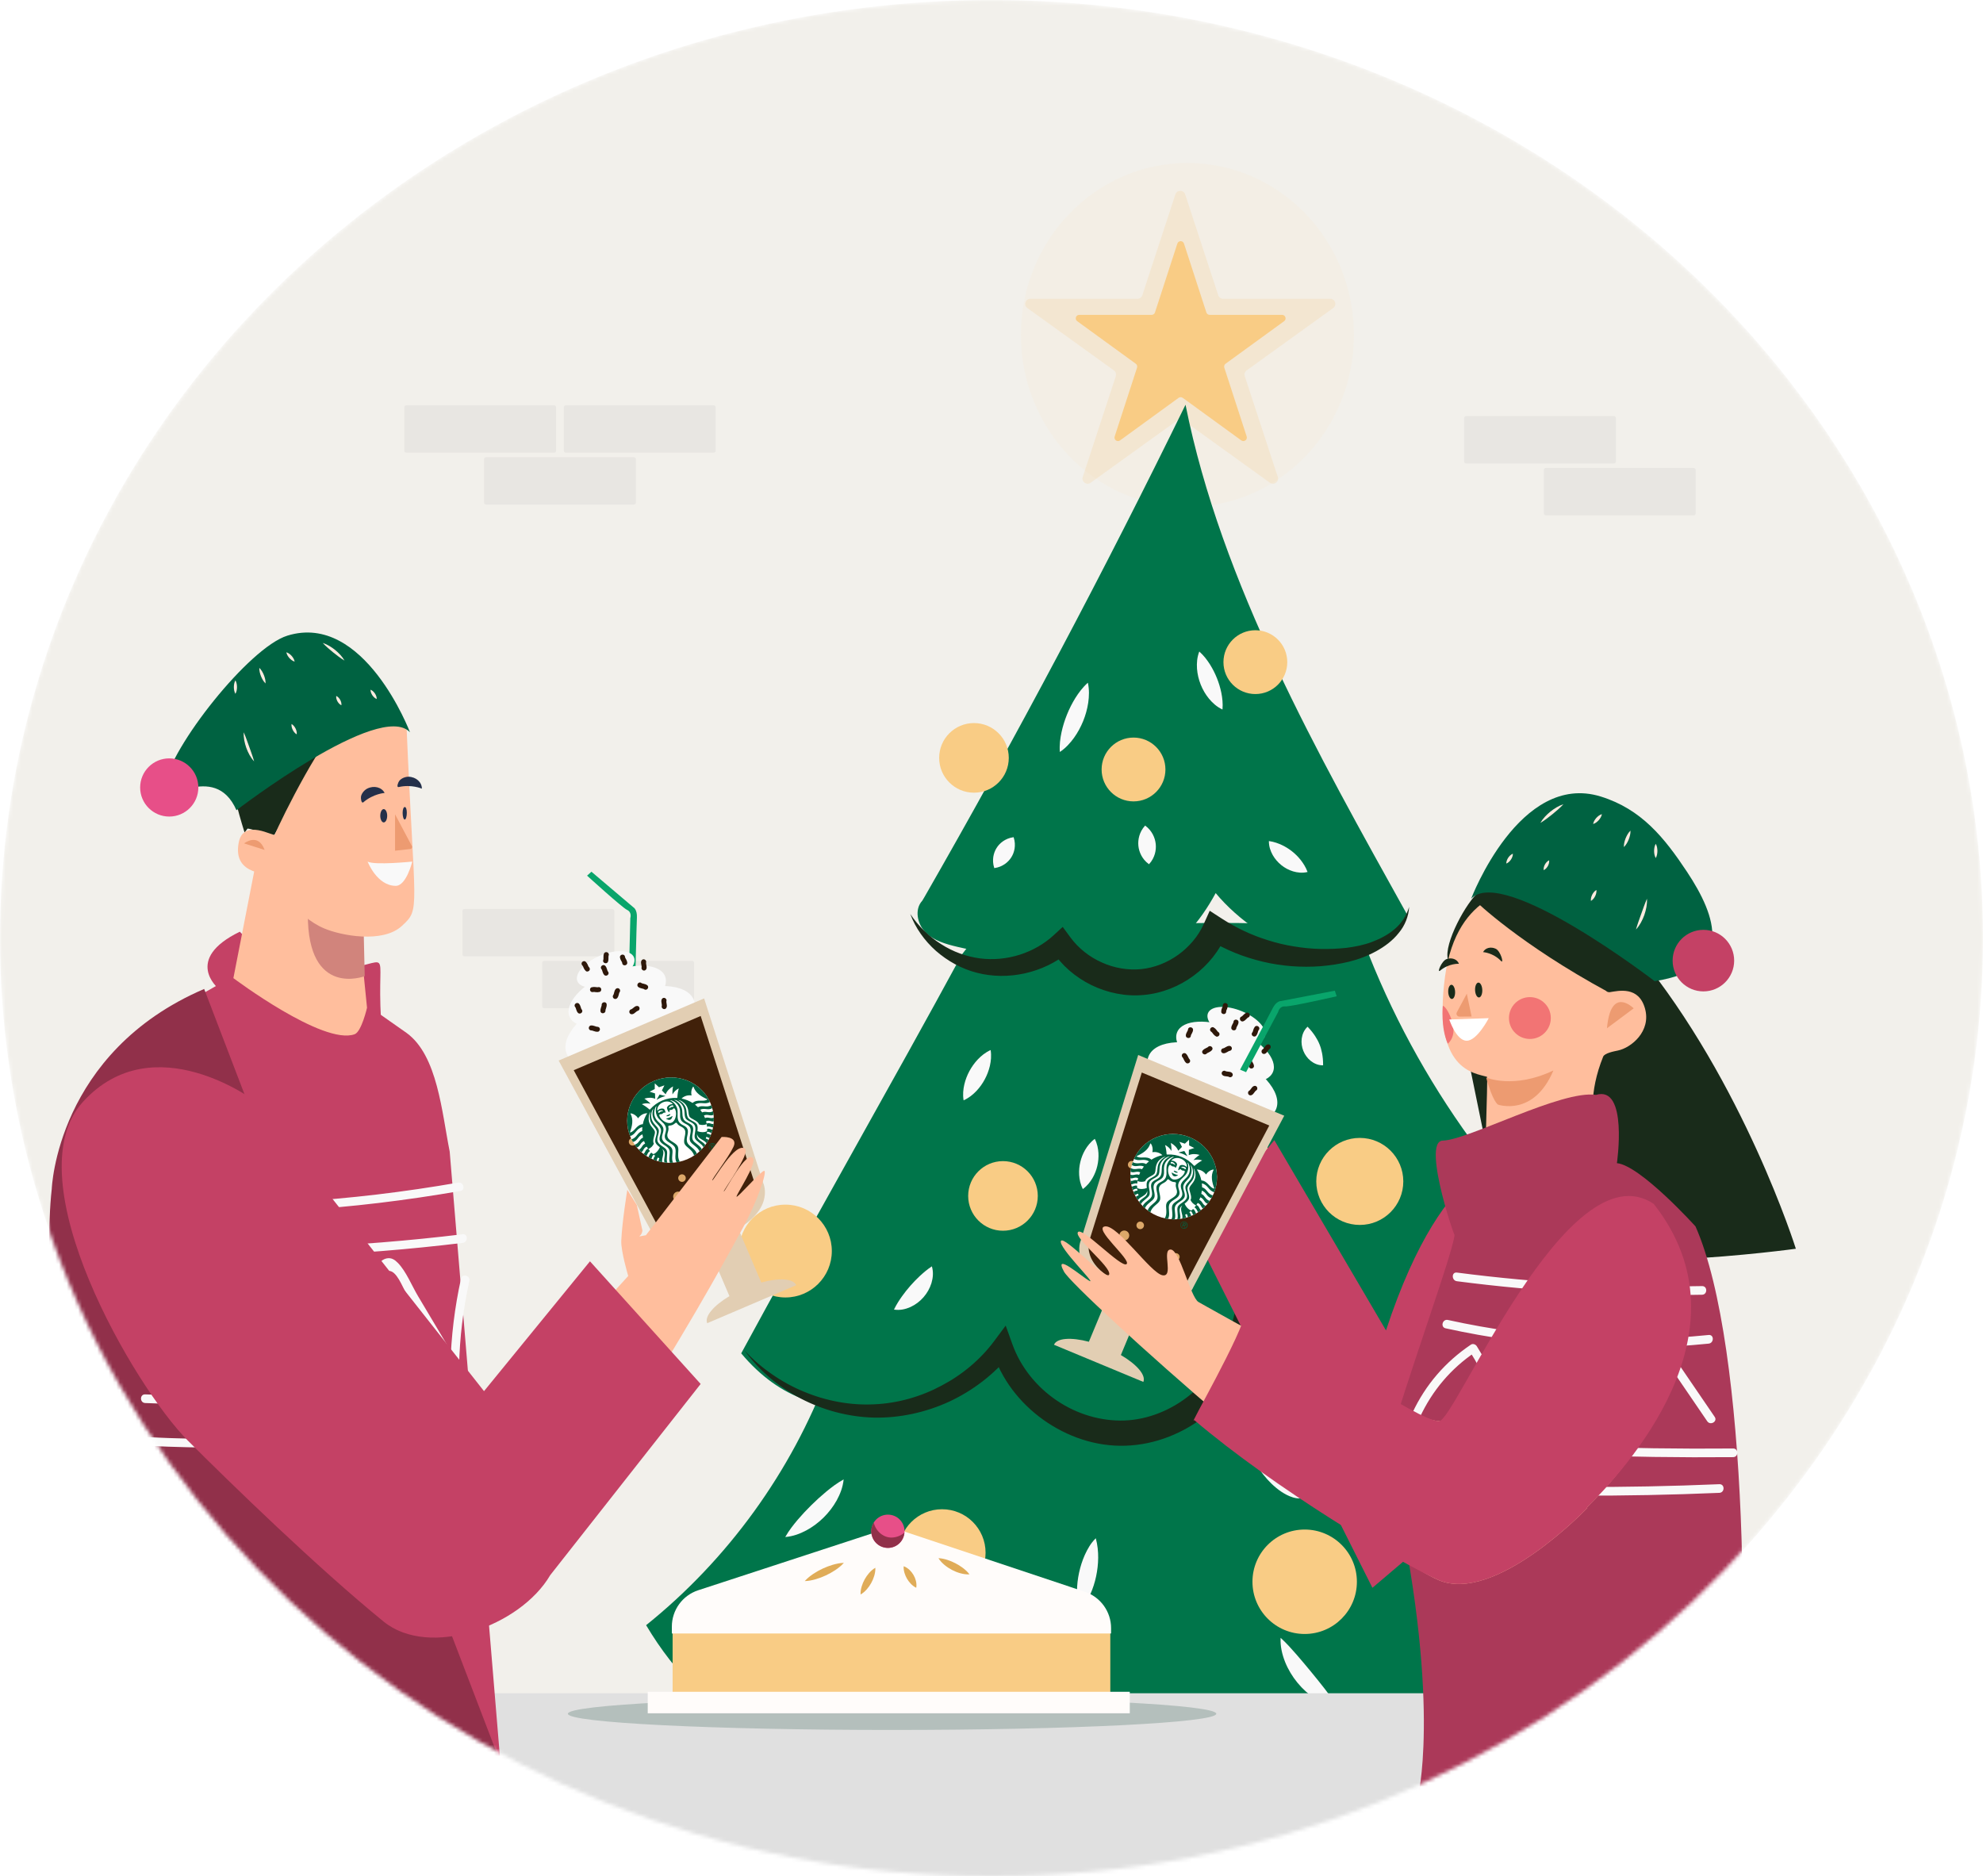 <svg width="520" height="492" viewBox="0 0 520 492" fill="none" xmlns="http://www.w3.org/2000/svg">
<g id="sharing-image">
<g id="Group 110">
<mask id="mask0" mask-type="alpha" maskUnits="userSpaceOnUse" x="0" y="0" width="520" height="492">
<ellipse id="Ellipse 11" cx="260" cy="246" rx="260" ry="246" fill="#F2F0EB"/>
</mask>
<g mask="url(#mask0)">
<g id="Group 117">
<ellipse id="Ellipse 10" cx="260" cy="246" rx="260" ry="246" fill="#F2F0EB"/>
<g id="Group">
<g id="Group_2">
<g id="Group_3">
<g id="Group_4">
<g id="Group_5">
<path id="Vector" d="M145.304 118.698H106.547C106.254 118.698 106.016 118.465 106.016 118.177V106.8C106.016 106.512 106.254 106.279 106.547 106.279H145.304C145.598 106.279 145.835 106.512 145.835 106.8V118.177C145.835 118.465 145.597 118.698 145.304 118.698Z" fill="#E8E6E2"/>
</g>
<g id="Group_6">
<path id="Vector_2" d="M166.218 132.298H127.462C127.169 132.298 126.931 132.065 126.931 131.778V120.401C126.931 120.114 127.169 119.881 127.462 119.881H166.218C166.512 119.881 166.749 120.114 166.749 120.401V131.778C166.749 132.065 166.512 132.298 166.218 132.298Z" fill="#E8E6E2"/>
</g>
<g id="Group_7">
<path id="Vector_3" d="M187.133 118.698H148.378C148.084 118.698 147.846 118.465 147.846 118.177V106.8C147.846 106.512 148.084 106.279 148.378 106.279H187.133C187.427 106.279 187.664 106.512 187.664 106.8V118.177C187.664 118.465 187.427 118.698 187.133 118.698Z" fill="#E8E6E2"/>
</g>
</g>
<g id="Group_8">
<g id="Group_9">
<path id="Vector_4" d="M423.216 121.527H384.46C384.167 121.527 383.929 121.294 383.929 121.007V109.63C383.929 109.342 384.167 109.109 384.46 109.109H423.216C423.51 109.109 423.747 109.342 423.747 109.63V121.007C423.747 121.294 423.51 121.527 423.216 121.527Z" fill="#E8E6E2"/>
</g>
<g id="Group_10">
<path id="Vector_5" d="M444.131 135.128H405.375C405.081 135.128 404.844 134.894 404.844 134.607V123.23C404.844 122.943 405.081 122.71 405.375 122.71H444.131C444.424 122.71 444.662 122.943 444.662 123.23V134.607C444.662 134.894 444.424 135.128 444.131 135.128Z" fill="#E8E6E2"/>
</g>
</g>
<g id="Group_11">
<g id="Group_12">
<path id="Vector_6" d="M160.557 250.769H121.8C121.507 250.769 121.269 250.536 121.269 250.248V238.872C121.269 238.584 121.507 238.351 121.8 238.351H160.557C160.851 238.351 161.089 238.584 161.089 238.872V250.248C161.089 250.536 160.851 250.769 160.557 250.769Z" fill="#E8E6E2"/>
</g>
<g id="Group_13">
<path id="Vector_7" d="M181.472 264.37H142.715C142.422 264.37 142.184 264.137 142.184 263.85V252.473C142.184 252.185 142.422 251.952 142.715 251.952H181.472C181.766 251.952 182.003 252.185 182.003 252.473V263.85C182.003 264.137 181.766 264.37 181.472 264.37Z" fill="#E8E6E2"/>
</g>
</g>
</g>
</g>
</g>
<g id="OBJECTS">
<g id="Group_14">
<g id="Group 154">
<g id="star-group">
<g id="star-light-circle-share" opacity="0.32" filter="url(#filter0_d)">
<path d="M311.377 128.938C335.492 128.938 355.042 108.748 355.042 83.841C355.042 58.935 335.492 38.745 311.377 38.745C287.261 38.745 267.712 58.935 267.712 83.841C267.712 108.748 287.261 128.938 311.377 128.938Z" fill="#FFD28C" fill-opacity="0.2"/>
</g>
<g id="star-tree-light-share" filter="url(#filter1_d)">
<path d="M310.791 50.967L319.462 77.424C319.644 77.976 320.165 78.351 320.75 78.351H348.813C350.124 78.351 350.67 80.014 349.607 80.778L326.906 97.13C326.431 97.471 326.232 98.076 326.413 98.63L335.086 125.087C335.49 126.323 334.064 127.35 333.004 126.587L310.301 110.236C309.826 109.895 309.184 109.895 308.709 110.236L286.005 126.587C284.945 127.352 283.517 126.323 283.923 125.087L292.596 98.63C292.777 98.078 292.578 97.472 292.103 97.13L269.402 80.778C268.341 80.014 268.886 78.351 270.196 78.351H298.259C298.844 78.351 299.365 77.978 299.545 77.424L308.218 50.967C308.621 49.731 310.385 49.731 310.791 50.967Z" fill="#F9CC85" fill-opacity="0.2"/>
</g>
<path id="star-tree-share" d="M310.476 63.871L316.343 81.928C316.466 82.305 316.819 82.561 317.214 82.561H336.201C337.089 82.561 337.458 83.695 336.739 84.217L321.379 95.377C321.058 95.61 320.924 96.023 321.046 96.401L326.914 114.459C327.188 115.302 326.223 116.003 325.506 115.482L310.145 104.322C309.824 104.09 309.389 104.09 309.068 104.322L293.707 115.482C292.99 116.004 292.023 115.302 292.298 114.459L298.166 96.401C298.288 96.024 298.154 95.611 297.833 95.377L282.473 84.217C281.755 83.695 282.124 82.561 283.011 82.561H301.998C302.393 82.561 302.746 82.306 302.868 81.928L308.736 63.871C309.008 63.028 310.202 63.028 310.476 63.871Z" fill="#F9CC85"/>
</g>
<g id="tree-crhistmas">
<g id="Group_15">
<path id="Vector_8" d="M217.189 360.15C207.547 385.887 190.862 408.945 169.431 426.15C176.952 438.808 187.702 450.044 201.381 455.495C215.059 460.946 231.866 459.738 243.081 450.199C251.393 461.799 262.257 472.274 275.877 476.537C289.496 480.802 306.145 477.457 314.526 465.907C315.447 464.637 316.37 463.202 317.855 462.698C319.886 462.009 321.996 463.341 323.727 464.61C332.353 470.934 342.021 477.657 352.665 476.619C366.944 475.228 375.848 460.937 382.512 448.231C402.018 460.973 430.423 457.696 446.515 440.847C420.037 410.571 398.861 375.671 384.236 338.203C362.679 346.619 338.61 342.879 315.478 342.2C281.515 341.205 247.36 347.2 215.767 359.704" fill="#00754A"/>
</g>
<g id="Group_16">
<g id="Group_17">
<path id="Vector_9" d="M252.231 250.292C234.026 283.891 212.571 321.27 194.366 354.871C215.103 379.64 243.183 367.106 259.477 351.09C261.227 349.369 263.425 347.327 265.767 348.065C267.745 348.686 268.582 350.95 269.365 352.87C273.874 363.919 285.653 371.564 297.582 371.183C309.51 370.802 320.777 362.422 324.573 351.108C325.228 349.155 326.178 346.709 328.239 346.642C329.297 346.606 330.236 347.272 331.066 347.929C337.013 352.635 342.113 358.428 348.521 362.482C354.929 366.538 363.351 368.622 370.076 365.12C379.107 360.419 380.99 348.221 379.573 338.138C386.432 343.843 393.732 349.76 402.527 351.26C411.321 352.76 421.862 347.954 423.326 339.153C393.101 313.979 369.742 280.64 356.401 243.636C322.522 240.612 288.271 241.789 254.679 247.128" fill="#00754A"/>
</g>
<g id="Group_18">
<path id="Vector_10" d="M195.217 354.082C197.402 356.471 199.858 358.581 202.496 360.385C205.117 362.213 207.928 363.74 210.855 364.942C216.695 367.369 223.007 368.544 229.197 368.238C235.385 367.978 241.466 366.241 246.871 363.352C252.297 360.506 257.094 356.499 260.696 351.659L263.722 347.593L265.481 352.497C267.621 358.459 271.815 363.667 277.1 367.226C282.371 370.812 288.727 372.712 294.919 372.479C301.121 372.235 307.243 369.712 312.117 365.719C316.979 361.72 320.727 356.298 322.253 350.292L324.045 343.247L328.259 349.143C331.861 354.182 336.225 358.703 341.241 362.151C346.211 365.639 351.909 368.016 357.821 368.453C360.684 368.675 363.619 368.316 366.433 367.461C369.252 366.63 371.957 365.314 374.345 363.577C376.729 361.843 378.8 359.681 380.291 357.197C381.784 354.716 382.671 351.914 382.799 349.031L383.02 344.009L386.515 347.4C389.477 350.274 393.291 352.305 397.416 353.348C401.541 354.386 405.951 354.577 410.252 353.853C414.545 353.122 418.752 351.569 422.461 349.151C426.149 346.723 429.377 343.433 431.475 339.389C429.838 343.627 426.971 347.453 423.316 350.326C419.682 353.231 415.363 355.307 410.787 356.426C406.218 357.539 401.365 357.805 396.632 356.886C391.91 355.994 387.297 353.929 383.532 350.698L387.249 349.066C387.342 352.742 386.345 356.432 384.597 359.63C382.855 362.845 380.418 365.607 377.611 367.844C372.001 372.311 364.826 374.859 357.447 374.498C350.241 374.154 343.361 371.454 337.549 367.585C331.737 363.656 326.843 358.642 322.789 353.081L328.795 351.931C326.92 359.519 322.384 366.234 316.397 371.003C310.434 375.792 302.96 378.841 295.157 379.09C287.345 379.368 279.741 376.682 273.573 372.284C267.412 367.872 262.474 361.567 260.249 354.212L265.034 355.05C260.668 360.401 255.095 364.647 248.935 367.524C242.756 370.361 235.983 371.846 229.235 371.724C222.489 371.557 215.881 369.786 210.015 366.737C207.085 365.201 204.338 363.355 201.836 361.241C199.35 359.106 197.123 356.699 195.217 354.082Z" fill="#192B1A"/>
</g>
</g>
<g id="Group_19">
<g id="Group_20">
<path id="Vector_11" d="M242.391 235.271C266.643 193 289.489 149.922 310.879 106.133C320.265 153.106 345.638 197.793 368.899 239.668C357.438 261.78 330.28 248.104 318.788 234.182C314.719 241.675 308.952 248.737 300.999 251.81C293.045 254.881 282.672 252.741 278.423 245.349C271.178 251.557 260.33 250.481 251.048 248.276C248.046 247.563 244.913 246.685 242.723 244.51C240.533 242.335 239.74 238.449 241.842 236.189" fill="#00754A"/>
</g>
<g id="Group_21">
<path id="Vector_12" d="M238.701 239.66C240.853 242.898 243.628 245.589 246.777 247.563C249.895 249.58 253.418 250.831 256.945 251.305C260.478 251.764 264.076 251.398 267.41 250.342C270.745 249.284 273.816 247.526 276.31 245.228L278.673 243.05L280.701 245.81C282.802 248.667 285.706 250.95 288.964 252.388C292.213 253.86 295.82 254.456 299.26 254.121C302.701 253.767 306.089 252.425 308.962 250.363C311.826 248.289 314.207 245.518 315.641 242.333L317.222 238.819L320.374 240.86C324.145 243.304 328.273 245.268 332.63 246.588C334.8 247.28 337.032 247.804 339.293 248.163C341.552 248.54 343.845 248.775 346.151 248.83C348.454 248.887 350.773 248.785 353.083 248.542C355.332 248.253 357.606 247.807 359.755 247C361.889 246.184 363.974 245.137 365.713 243.625C367.474 242.138 368.826 240.143 369.512 237.798C369.396 240.22 368.425 242.702 366.782 244.648C365.194 246.656 363.101 248.205 360.871 249.428C358.635 250.654 356.234 251.565 353.743 252.177C351.294 252.765 348.797 253.149 346.275 253.357C341.23 253.733 336.096 253.353 331.125 252.167C328.644 251.563 326.184 250.815 323.807 249.836C321.433 248.857 319.125 247.7 316.904 246.382L321.637 244.909C319.814 249.298 316.76 253.094 312.976 255.864C309.204 258.65 304.676 260.475 299.911 260.9C295.145 261.351 290.379 260.335 286.184 258.303C282.001 256.243 278.323 253.106 275.795 249.141L280.186 249.722C276.822 252.47 272.838 254.326 268.705 255.238C264.573 256.153 260.252 256.124 256.2 255.084C252.142 254.059 248.47 251.985 245.433 249.339C242.422 246.653 240.046 243.32 238.701 239.66Z" fill="#192B1A"/>
</g>
</g>
<g id="Group_22">
<g id="Group_23">
<path id="Vector_13" d="M260.728 227.635C260.348 226.457 260.354 225.521 260.476 224.657C260.615 223.803 260.902 223.042 261.325 222.366C261.744 221.688 262.301 221.095 263.007 220.597C263.729 220.108 264.57 219.693 265.8 219.522C266.185 220.703 266.181 221.641 266.057 222.504C265.918 223.358 265.628 224.117 265.203 224.791C264.779 225.467 264.221 226.058 263.516 226.557C262.793 227.046 261.954 227.461 260.728 227.635Z" fill="#F9F9F9"/>
</g>
<g id="Group_24">
<path id="Vector_14" d="M277.92 197.182C277.786 195.298 278.024 193.628 278.359 192.01C278.709 190.4 279.194 188.862 279.795 187.369C280.395 185.877 281.117 184.437 281.985 183.035C282.87 181.639 283.861 180.274 285.274 179.016C285.674 180.867 285.601 182.593 285.365 184.268C285.112 185.938 284.661 187.548 284.035 189.087C283.41 190.626 282.615 192.095 281.634 193.471C280.636 194.838 279.49 196.129 277.92 197.182Z" fill="#F9F9F9"/>
</g>
<g id="Group_25">
<path id="Vector_15" d="M314.485 170.837C315.727 171.944 316.56 173.089 317.302 174.248C318.025 175.411 318.619 176.591 319.109 177.812C319.6 179.032 319.986 180.295 320.264 181.634C320.527 182.984 320.712 184.389 320.57 186.051C319.059 185.339 317.961 184.32 317.028 183.206C316.109 182.08 315.387 180.834 314.861 179.511C314.333 178.188 313.999 176.788 313.888 175.34C313.796 173.887 313.888 172.392 314.485 170.837Z" fill="#F9F9F9"/>
</g>
<g id="Group_26">
<path id="Vector_16" d="M332.741 220.536C334.167 220.743 335.235 221.156 336.227 221.621C337.203 222.097 338.067 222.644 338.864 223.28C339.662 223.913 340.385 224.636 341.065 225.483C341.735 226.346 342.372 227.3 342.885 228.651C341.475 228.981 340.235 228.822 339.088 228.489C337.948 228.14 336.908 227.581 336.006 226.854C335.102 226.129 334.329 225.237 333.738 224.201C333.161 223.152 332.733 221.98 332.741 220.536Z" fill="#F9F9F9"/>
</g>
<g id="Group_27">
<path id="Vector_17" d="M300.285 216.478C301.311 217.23 301.884 218.025 302.321 218.835C302.739 219.647 302.983 220.476 303.068 221.322C303.156 222.166 303.085 223.027 302.836 223.906C302.569 224.785 302.163 225.681 301.299 226.62C300.266 225.87 299.691 225.073 299.256 224.263C298.838 223.451 298.596 222.622 298.515 221.776C298.432 220.93 298.505 220.07 298.755 219.191C299.024 218.312 299.427 217.418 300.285 216.478Z" fill="#F9F9F9"/>
</g>
<g id="Group_28">
<path id="Vector_18" d="M287.083 298.629C287.744 299.946 287.961 301.157 288.044 302.336C288.109 303.511 288.003 304.645 287.744 305.742C287.487 306.839 287.072 307.9 286.485 308.919C285.88 309.934 285.14 310.918 283.952 311.795C283.286 310.477 283.068 309.266 282.986 308.086C282.921 306.912 283.028 305.778 283.293 304.682C283.554 303.587 283.97 302.526 284.557 301.507C285.163 300.492 285.902 299.508 287.083 298.629Z" fill="#F9F9F9"/>
</g>
<g id="Group_29">
<path id="Vector_19" d="M244.364 332.054C244.816 333.591 244.664 335.074 244.255 336.45C243.829 337.822 243.11 339.086 242.171 340.158C241.236 341.232 240.078 342.112 238.774 342.715C237.463 343.301 236.012 343.647 234.426 343.393C235.124 341.957 235.838 340.897 236.546 339.891C237.259 338.899 237.972 338.003 238.732 337.143C239.488 336.281 240.285 335.458 241.174 334.62C242.08 333.786 243.037 332.937 244.364 332.054Z" fill="#F9F9F9"/>
</g>
<g id="Group_30">
<path id="Vector_20" d="M259.773 275.336C260.015 276.884 259.857 278.216 259.578 279.483C259.281 280.74 258.831 281.915 258.241 283.015C257.654 284.116 256.924 285.14 256.039 286.081C255.137 287.013 254.112 287.879 252.681 288.527C252.433 286.977 252.59 285.644 252.87 284.378C253.167 283.12 253.619 281.947 254.213 280.849C254.804 279.751 255.536 278.726 256.421 277.785C257.324 276.854 258.348 275.987 259.773 275.336Z" fill="#F9F9F9"/>
</g>
<g id="Group_31">
<path id="Vector_21" d="M347.989 333.102C349.463 334.015 350.562 334.979 351.605 335.946C352.631 336.92 353.559 337.907 354.437 338.937C355.317 339.966 356.139 341.041 356.934 342.211C357.721 343.394 358.493 344.636 359.154 346.243C357.412 346.209 355.896 345.646 354.525 344.881C353.161 344.102 351.955 343.085 350.951 341.898C349.946 340.712 349.137 339.358 348.59 337.886C348.058 336.409 347.748 334.824 347.989 333.102Z" fill="#F9F9F9"/>
</g>
<g id="Group_32">
<path id="Vector_22" d="M342.878 269.22C343.805 270.17 344.374 270.94 344.87 271.681C345.349 272.42 345.721 273.115 346.014 273.843C346.312 274.569 346.527 275.326 346.692 276.191C346.848 277.068 346.97 278.017 346.955 279.349C345.617 279.362 344.554 278.85 343.686 278.166C342.826 277.468 342.171 276.56 341.77 275.553C341.366 274.546 341.209 273.438 341.345 272.34C341.501 271.241 341.91 270.139 342.878 269.22Z" fill="#F9F9F9"/>
</g>
<g id="Group_33">
<path id="Vector_23" d="M382.457 321.935C383.743 321.655 384.776 321.754 385.733 321.965C386.679 322.195 387.528 322.569 388.291 323.076C389.053 323.58 389.726 324.217 390.3 325.003C390.866 325.805 391.352 326.722 391.585 328.022C390.295 328.308 389.261 328.21 388.305 327.997C387.359 327.768 386.51 327.392 385.751 326.882C384.991 326.374 384.319 325.734 383.743 324.949C383.181 324.146 382.693 323.231 382.457 321.935Z" fill="#F9F9F9"/>
</g>
<g id="Group_34">
<path id="Vector_24" d="M314.265 304.788C315.508 305.605 316.318 306.559 316.996 307.552C317.655 308.552 318.147 309.603 318.489 310.701C318.832 311.798 319.02 312.943 319.041 314.14C319.044 315.344 318.913 316.587 318.342 317.968C317.091 317.151 316.281 316.197 315.604 315.204C314.944 314.205 314.454 313.152 314.117 312.053C313.778 310.955 313.591 309.81 313.571 308.613C313.57 307.408 313.701 306.165 314.265 304.788Z" fill="#F9F9F9"/>
</g>
<g id="Group_35">
<path id="Vector_25" d="M293.439 337.936C294.188 339.328 294.62 340.605 294.878 341.923C295.128 343.229 295.207 344.527 295.131 345.819C295.057 347.111 294.82 348.397 294.4 349.675C293.953 350.939 293.395 352.252 292.256 353.422C291.501 352.03 291.067 350.753 290.81 349.435C290.56 348.129 290.482 346.831 290.564 345.539C290.643 344.248 290.882 342.961 291.302 341.684C291.749 340.419 292.305 339.106 293.439 337.936Z" fill="#F9F9F9"/>
</g>
<g id="Group_36">
<path id="Vector_26" d="M287.353 403.356C287.822 405.158 287.987 406.819 287.976 408.482C287.958 410.135 287.771 411.754 287.434 413.344C287.097 414.935 286.604 416.494 285.928 418.016C285.229 419.524 284.415 421.051 283.043 422.375C282.567 420.572 282.401 418.91 282.415 417.247C282.432 415.595 282.618 413.976 282.962 412.388C283.305 410.798 283.798 409.239 284.474 407.716C285.175 406.208 285.987 404.68 287.353 403.356Z" fill="#F9F9F9"/>
</g>
<g id="Group_37">
<path id="Vector_27" d="M221.228 387.925C221.03 389.957 220.32 391.758 219.409 393.427C218.484 395.086 217.321 396.594 215.979 397.921C214.639 399.249 213.115 400.391 211.444 401.294C209.764 402.184 207.952 402.869 205.914 403.032C206.924 401.26 208.056 399.844 209.202 398.482C210.356 397.133 211.536 395.874 212.768 394.666C213.998 393.455 215.273 392.29 216.636 391.156C218.015 390.028 219.446 388.914 221.228 387.925Z" fill="#F9F9F9"/>
</g>
<g id="Group_38">
<path id="Vector_28" d="M245.611 424.465C245.454 426.445 244.803 428.196 243.966 429.824C243.111 431.444 242.032 432.924 240.781 434.238C239.53 435.552 238.102 436.699 236.524 437.627C234.936 438.541 233.217 439.271 231.241 439.514C232.1 437.725 233.118 436.287 234.163 434.914C235.217 433.552 236.314 432.288 237.473 431.08C238.63 429.871 239.843 428.715 241.154 427.599C242.481 426.494 243.867 425.409 245.611 424.465Z" fill="#F9F9F9"/>
</g>
<g id="Group_39">
<path id="Vector_29" d="M326.148 375.21C328.013 376.459 329.523 377.873 330.948 379.331C332.361 380.792 333.654 382.31 334.881 383.849C336.111 385.385 337.258 386.962 338.409 388.488C338.983 389.251 339.557 390.003 340.173 390.701C340.814 391.396 341.391 392.08 342.505 392.327C342.079 392.712 341.448 392.882 340.825 392.909C340.215 392.919 339.596 392.812 339.035 392.642C337.896 392.297 336.891 391.741 335.966 391.128C334.128 389.877 332.614 388.345 331.301 386.696C329.989 385.044 328.89 383.257 327.994 381.36C327.115 379.451 326.397 377.449 326.148 375.21Z" fill="#F9F9F9"/>
</g>
<g id="Group_40">
<path id="Vector_30" d="M335.813 429.461C337.451 430.96 338.761 432.459 340.054 433.931C341.332 435.407 342.552 436.863 343.76 438.331C344.97 439.796 346.162 441.275 347.363 442.814C348.556 444.367 349.77 445.943 350.921 447.848C348.712 447.531 346.741 446.629 344.949 445.482C343.165 444.321 341.572 442.877 340.226 441.234C338.879 439.592 337.773 437.749 336.979 435.773C336.204 433.793 335.7 431.687 335.813 429.461Z" fill="#F9F9F9"/>
</g>
<g id="Group_41">
<path id="Vector_31" d="M382.475 388.882C383.959 389.552 385.061 390.367 386.082 391.214C387.086 392.072 387.972 392.979 388.778 393.954C389.586 394.928 390.306 395.97 390.955 397.12C391.593 398.283 392.179 399.521 392.55 401.111C390.923 400.955 389.583 400.365 388.373 399.626C387.174 398.873 386.126 397.938 385.247 396.863C384.365 395.79 383.649 394.58 383.139 393.261C382.645 391.931 382.322 390.505 382.475 388.882Z" fill="#F9F9F9"/>
</g>
<g id="Group_42">
<path id="Vector_32" d="M410.796 431.565C412.434 431.536 413.816 431.882 415.119 432.342C416.411 432.819 417.605 433.44 418.71 434.191C419.816 434.941 420.832 435.824 421.747 436.853C422.652 437.896 423.479 439.057 424.046 440.598C422.406 440.631 421.023 440.286 419.72 439.825C418.428 439.349 417.235 438.727 416.134 437.972C415.03 437.217 414.015 436.333 413.1 435.305C412.195 434.259 411.367 433.1 410.796 431.565Z" fill="#F9F9F9"/>
</g>
</g>
<g id="Group_43">
<g id="Group_44">
<path id="Vector_33" d="M255.403 207.857C260.444 207.857 264.531 203.77 264.531 198.729C264.531 193.688 260.444 189.601 255.403 189.601C250.362 189.601 246.275 193.688 246.275 198.729C246.275 203.77 250.362 207.857 255.403 207.857Z" fill="#F9CC85"/>
<path id="Vector_34" d="M356.575 321.201C362.877 321.201 367.986 316.092 367.986 309.79C367.986 303.489 362.877 298.38 356.575 298.38C350.273 298.38 345.165 303.489 345.165 309.79C345.165 316.092 350.273 321.201 356.575 321.201Z" fill="#F9CC85"/>
<path id="Vector_35" d="M247.037 418.569C253.339 418.569 258.447 413.461 258.447 407.159C258.447 400.857 253.339 395.748 247.037 395.748C240.735 395.748 235.626 400.857 235.626 407.159C235.626 413.461 240.735 418.569 247.037 418.569Z" fill="#F9CC85"/>
<path id="Vector_36" d="M329.191 181.993C333.812 181.993 337.559 178.247 337.559 173.626C337.559 169.004 333.812 165.258 329.191 165.258C324.57 165.258 320.823 169.004 320.823 173.626C320.823 178.247 324.57 181.993 329.191 181.993Z" fill="#F9CC85"/>
<path id="Vector_37" d="M263.011 322.722C268.053 322.722 272.139 318.635 272.139 313.594C272.139 308.553 268.053 304.466 263.011 304.466C257.97 304.466 253.884 308.553 253.884 313.594C253.884 318.635 257.97 322.722 263.011 322.722Z" fill="#F9CC85"/>
<path id="Vector_38" d="M342.124 428.459C349.686 428.459 355.817 422.329 355.817 414.766C355.817 407.204 349.686 401.073 342.124 401.073C334.561 401.073 328.431 407.204 328.431 414.766C328.431 422.329 334.561 428.459 342.124 428.459Z" fill="#F9CC85"/>
<path id="Vector_39" d="M297.242 210.139C301.863 210.139 305.61 206.393 305.61 201.771C305.61 197.15 301.863 193.404 297.242 193.404C292.621 193.404 288.874 197.15 288.874 201.771C288.874 206.393 292.621 210.139 297.242 210.139Z" fill="#F9CC85"/>
<path id="Vector_40" d="M205.958 340.218C212.68 340.218 218.129 334.769 218.129 328.047C218.129 321.326 212.68 315.877 205.958 315.877C199.236 315.877 193.788 321.326 193.788 328.047C193.788 334.769 199.236 340.218 205.958 340.218Z" fill="#F9CC85"/>
<path id="Vector_41" d="M291.917 472.58C298.64 472.58 304.089 467.13 304.089 460.408C304.089 453.686 298.64 448.236 291.917 448.236C285.195 448.236 279.746 453.686 279.746 460.408C279.746 467.13 285.195 472.58 291.917 472.58Z" fill="#F9CC85"/>
<path id="Vector_42" d="M402.979 386.622C408.861 386.622 413.629 381.853 413.629 375.971C413.629 370.089 408.861 365.321 402.979 365.321C397.097 365.321 392.328 370.089 392.328 375.971C392.328 381.853 397.097 386.622 402.979 386.622Z" fill="#F9CC85"/>
</g>
</g>
<g id="Group_45">
<g id="Group_46">
<path id="Vector_43" d="M61.885 301.878C64.43 301.878 66.493 299.815 66.493 297.269C66.493 294.724 64.43 292.661 61.885 292.661C59.34 292.661 57.277 294.724 57.277 297.269C57.277 299.815 59.34 301.878 61.885 301.878Z" fill="#F9F9F9" stroke="#F9F9F9" stroke-width="0.371" stroke-miterlimit="10"/>
</g>
</g>
</g>
</g>
</g>
<rect id="Rectangle 38" x="103" y="444" width="304" height="53" fill="#E0E0E0"/>
<g id="Group_47">
<g id="Group_48">
<g id="Group_49">
<g id="arm-left-girl">
<g id="Group_50">
<path id="Vector_44" d="M320.165 313.629C320.165 313.629 344.57 403.85 362.508 402.724C380.445 401.599 400.155 368.452 400.155 368.452L368.371 348.444C368.371 348.444 366.705 358.089 363.221 354.514C360.513 351.735 331.195 296.522 327.659 294.175C322.154 290.52 313.403 287.48 302.748 285.027C302.748 285.027 299.889 285.668 308.794 290.038C317.699 294.409 308.794 290.038 308.794 290.038C308.794 290.038 312.213 291.621 309.505 291.044C306.797 290.465 301.456 286.957 301.348 288.404C301.239 289.851 308.104 294.376 308.104 294.376C308.104 294.376 301.053 290.166 300.626 291.653C300.146 293.327 307.17 296.626 307.17 296.626C307.17 296.626 300.973 292.88 301.129 294.783C301.284 296.684 320.165 313.629 320.165 313.629Z" fill="#FFBE9D"/>
</g>
<g id="Group_51">
<path id="Vector_45" d="M397.962 303.503C397.962 303.503 379.28 300.72 363.45 348.853L334.163 298.968L313.499 324.029L359.89 416.349L396.364 385.353L397.962 303.503Z" fill="#C44165"/>
</g>
<path id="Vector_46" d="M325.59 293.152C325.59 293.152 310.526 284.635 309.99 288.514C309.69 290.683 319.534 295.97 319.534 295.97L325.59 293.152Z" fill="#ED9B71"/>
</g>
<g id="Group_52">
<g id="Group_53">
<path id="Vector_47" d="M387.401 278.214C388.625 278.214 389.617 277.222 389.617 275.998C389.617 274.773 388.625 273.781 387.401 273.781C386.176 273.781 385.184 274.773 385.184 275.998C385.184 277.222 386.176 278.214 387.401 278.214Z" fill="#F7CA84"/>
<path id="Vector_48" d="M389.012 274.209C390.236 274.209 391.229 273.217 391.229 271.992C391.229 270.768 390.236 269.776 389.012 269.776C387.788 269.776 386.795 270.768 386.795 271.992C386.795 273.217 387.788 274.209 389.012 274.209Z" fill="#F7CA84"/>
<path id="Vector_49" d="M390.449 270.637C391.673 270.637 392.666 269.645 392.666 268.421C392.666 267.196 391.673 266.204 390.449 266.204C389.225 266.204 388.233 267.196 388.233 268.421C388.233 269.645 389.225 270.637 390.449 270.637Z" fill="#F7CA84"/>
</g>
<path id="Vector_50" d="M394.973 326.238C414.518 335.234 470.926 327.444 470.926 327.444C470.926 327.444 457.297 283.957 429.604 250.26C432.565 242.429 435.37 229.485 430.175 226.838C423.207 223.287 415.851 222.94 409.479 223.548C400.772 224.378 394.67 228.427 387.871 233.813C384.549 236.443 378.543 247.503 379.685 251.572L394.973 326.238Z" fill="#192B1A"/>
<path id="Vector_51" d="M421.008 259.305C421.075 259.86 421.581 260.25 422.133 260.164C424.441 259.806 429.697 258.509 431.362 264.438C433.044 270.431 427.741 274.745 424.269 275.465C423.266 275.673 420.775 276.131 420.392 277.08C412.861 295.693 423.1 307.431 423.1 307.431C423.1 307.431 434.781 341.631 400.758 331.414C387.745 327.506 396.037 315.544 389.26 309.048C389.26 309.048 390.172 282.426 389.941 282.357C386.671 281.376 375.564 280.717 378.934 256.033C382.017 233.452 398.14 232.604 402.279 232.71C405.771 232.801 417.692 231.762 421.008 259.305Z" fill="#FFBE9D"/>
<path id="Vector_52" d="M386.982 236.327C386.982 236.327 398.47 247.53 421.604 260.073C421.604 260.072 427.542 209.73 386.982 236.327Z" fill="#192B1A"/>
<g id="Group_54">
<path id="Vector_53" d="M428.4 264.408C428.4 264.408 422.394 258.295 421.393 269.626Z" fill="#ED9B71"/>
<path id="Vector_54" d="M401.182 272.434C404.211 272.434 406.668 269.977 406.668 266.948C406.668 263.918 404.211 261.462 401.182 261.462C398.152 261.462 395.696 263.918 395.696 266.948C395.696 269.977 398.152 272.434 401.182 272.434Z" fill="#F27474"/>
<path id="Vector_55" d="M379.65 273.691C380.908 272.601 381.583 270.659 380.861 268.108C380.212 265.814 379.131 264.04 378.354 263.703C378.354 263.703 377.745 269.407 379.65 273.691Z" fill="#F27474"/>
<path id="Vector_56" d="M380.04 267.329L390.39 266.981C390.39 266.981 387.357 272.893 384.612 272.899C381.866 272.905 380.04 267.329 380.04 267.329Z" fill="white"/>
<path id="Vector_57" d="M384.637 260.565L385.89 266.549L382.712 266.576C382.127 266.581 381.75 265.956 382.026 265.44L384.637 260.565Z" fill="#ED9B71"/>
<path id="Vector_58" d="M393.596 251.973C394.456 252.875 393.545 249.432 392.25 248.793C390.955 248.155 389.459 248.545 388.908 249.662C388.908 249.662 391.529 249.807 393.596 251.973Z" fill="#192B1A"/>
<path id="Vector_59" d="M377.66 254.498C376.705 255.299 377.992 251.977 379.349 251.486C380.707 250.994 382.15 251.547 382.575 252.719C382.574 252.719 379.952 252.572 377.66 254.498Z" fill="#192B1A"/>
<path id="Vector_60" d="M387.832 261.553C388.355 261.532 388.742 260.641 388.699 259.564C388.655 258.487 388.196 257.631 387.673 257.653C387.151 257.674 386.763 258.564 386.807 259.641C386.851 260.719 387.31 261.574 387.832 261.553Z" fill="#192B1A"/>
<path id="Vector_61" d="M380.743 261.95C381.241 261.93 381.612 261.079 381.57 260.05C381.528 259.022 381.089 258.204 380.59 258.224C380.092 258.245 379.721 259.095 379.763 260.124C379.805 261.153 380.244 261.971 380.743 261.95Z" fill="#192B1A"/>
<path id="Vector_62" d="M389.716 282.537C389.716 282.537 396.91 285.682 407.343 280.696C402.184 292.96 392.801 289.643 392.801 289.643C392.801 289.643 391.417 288.821 389.716 282.537Z" fill="#ED9B71"/>
</g>
</g>
<path id="Vector_63" d="M378.331 299.088C385.041 298.945 409.549 285.716 418.512 287.102C427 284.5 424 305 424 305C430.172 305.593 444.61 321.586 444.61 321.586C458.579 353.023 459.05 441.609 454.245 474.974C390.642 486.013 372.653 470.969 372.06 469.865C372.06 469.865 378.331 442 363.5 381C368.24 363.182 382.119 325.651 381.408 323.401C382.769 328.578 372.438 299.213 378.331 299.088Z" fill="#AB3959"/>
<g id="Group_55">
<g id="Group_56">
<g id="Group_57">
<path id="Vector_64" d="M382.042 335.96C403.361 338.73 424.834 339.914 446.329 339.504C447.787 339.476 447.791 337.207 446.329 337.235C424.834 337.645 403.36 336.461 382.042 333.69C380.598 333.503 380.612 335.774 382.042 335.96Z" fill="#F9F9F9"/>
</g>
</g>
<g id="Group_58">
<g id="Group_59">
<path id="Vector_65" d="M379.08 348.307C401.733 353.29 424.983 354.659 448.061 352.323C449.499 352.178 449.515 349.907 448.061 350.054C425.181 352.37 402.147 351.06 379.683 346.118C378.26 345.806 377.653 347.993 379.08 348.307Z" fill="#F9F9F9"/>
</g>
</g>
<g id="Group_60">
<g id="Group_61">
<path id="Vector_66" d="M372.344 371.596C375.589 364.634 380.476 358.846 386.851 354.553C386.334 354.417 385.816 354.281 385.299 354.146C389.39 360.622 392.372 367.562 394.251 374.988C394.445 375.752 395.606 376.169 396.147 375.489C398.562 372.458 400.977 369.426 403.393 366.395C404.6 364.88 405.807 363.364 407.016 361.848C408.399 360.113 409.719 357.179 411.963 359.106C413.227 360.193 414.159 362.731 415.031 364.169C416.054 365.856 417.077 367.543 418.099 369.231C420.273 372.817 422.447 376.402 424.621 379.988C425.094 380.77 426.086 380.665 426.579 379.988C431.649 373.042 435.958 365.65 439.504 357.815C438.85 357.815 438.198 357.815 437.546 357.815C440.926 362.77 444.306 367.725 447.687 372.68C448.506 373.879 450.473 372.745 449.646 371.535C446.266 366.581 442.885 361.625 439.504 356.67C439.073 356.04 437.925 355.833 437.546 356.67C434.001 364.505 429.692 371.898 424.621 378.843C425.275 378.843 425.928 378.843 426.579 378.843C423.767 374.203 420.954 369.562 418.142 364.922C416.736 362.603 415.366 360.258 413.922 357.961C413.362 357.071 412.826 356.006 411.811 355.559C408.649 354.17 405.991 359.518 404.506 361.381C401.185 365.549 397.865 369.717 394.544 373.884C395.176 374.051 395.808 374.218 396.439 374.384C394.514 366.774 391.451 359.638 387.259 353C386.948 352.507 386.23 352.241 385.706 352.593C379.012 357.101 373.798 363.129 370.385 370.45C369.772 371.766 371.728 372.92 372.344 371.596Z" fill="#F9F9F9"/>
</g>
</g>
<g id="Group_62">
<g id="Group_63">
<path id="Vector_67" d="M371.221 378.962C398.91 381.293 426.688 382.336 454.475 382.089C455.934 382.075 455.938 379.807 454.475 379.82C426.688 380.067 398.91 379.025 371.221 376.693C369.766 376.57 369.774 378.84 371.221 378.962Z" fill="#F9F9F9"/>
</g>
</g>
<g id="Group_64">
<g id="Group_65">
<path id="Vector_68" d="M375.712 391.17C400.75 392.426 425.823 392.519 450.869 391.45C452.324 391.388 452.331 389.118 450.869 389.181C425.823 390.25 400.749 390.157 375.712 388.901C374.253 388.829 374.257 391.097 375.712 391.17Z" fill="#F9F9F9"/>
</g>
</g>
</g>
<g id="Group_66">
<path id="Vector_69" d="M433.899 257.28C433.899 257.28 394.13 226.733 385.773 235.666C385.773 235.666 398.453 202.238 419.778 208.866C430.45 212.183 436.442 219.663 442.363 228.578C450.152 240.305 455.05 253.996 433.899 257.28Z" fill="#006241"/>
<g id="Group_67">
<g id="Group_68">
<path id="Vector_70" d="M434.187 221.257C434.529 221.882 434.606 222.507 434.621 223.13C434.608 223.755 434.532 224.379 434.187 225.003C433.844 224.379 433.767 223.754 433.754 223.13C433.769 222.507 433.845 221.882 434.187 221.257Z" fill="#FFEBE0"/>
</g>
<g id="Group_69">
<path id="Vector_71" d="M431.881 235.666C431.962 237.141 431.655 238.589 431.179 239.965C430.679 241.331 429.998 242.646 429 243.735C429.395 242.317 429.899 241.009 430.364 239.673C430.851 238.346 431.289 237.014 431.881 235.666Z" fill="#FFEBE0"/>
</g>
<g id="Group_70">
<path id="Vector_72" d="M427.559 217.799C427.588 218.647 427.371 219.395 427.097 220.121C426.796 220.837 426.436 221.529 425.83 222.122C425.799 221.274 426.015 220.525 426.292 219.8C426.594 219.085 426.954 218.393 427.559 217.799Z" fill="#FFEBE0"/>
</g>
<g id="Group_71">
<path id="Vector_73" d="M418.626 233.361C418.691 233.994 418.52 234.509 418.292 234.996C418.041 235.47 417.732 235.916 417.184 236.243C417.117 235.61 417.289 235.095 417.517 234.609C417.771 234.134 418.08 233.688 418.626 233.361Z" fill="#FFEBE0"/>
</g>
<g id="Group_72">
<path id="Vector_74" d="M420.067 213.477C419.938 214.136 419.611 214.62 419.238 215.061C418.844 215.485 418.403 215.867 417.762 216.07C417.889 215.41 418.216 214.927 418.591 214.486C418.985 214.064 419.426 213.682 420.067 213.477Z" fill="#FFEBE0"/>
</g>
<g id="Group_73">
<path id="Vector_75" d="M406.233 225.58C406.291 226.178 406.119 226.648 405.892 227.087C405.641 227.513 405.333 227.909 404.792 228.174C404.733 227.574 404.905 227.105 405.134 226.667C405.388 226.241 405.695 225.846 406.233 225.58Z" fill="#FFEBE0"/>
</g>
<g id="Group_74">
<path id="Vector_76" d="M409.98 210.883C409.071 211.872 408.082 212.681 407.091 213.502C406.083 214.301 405.086 215.1 403.929 215.782C404.599 214.615 405.531 213.665 406.546 212.828C407.577 212.013 408.699 211.297 409.98 210.883Z" fill="#FFEBE0"/>
</g>
<g id="Group_75">
<path id="Vector_77" d="M396.724 223.851C396.72 224.472 396.496 224.948 396.22 225.388C395.921 225.814 395.569 226.203 394.995 226.445C394.997 225.822 395.222 225.348 395.499 224.908C395.799 224.483 396.151 224.093 396.724 223.851Z" fill="#FFEBE0"/>
</g>
</g>
<path id="Vector_78" d="M446.679 259.96C451.136 259.96 454.748 256.347 454.748 251.891C454.748 247.434 451.136 243.821 446.679 243.821C442.223 243.821 438.61 247.434 438.61 251.891C438.61 256.347 442.223 259.96 446.679 259.96Z" fill="#C44165"/>
</g>
</g>
</g>
</g>
<g id="Group_76">
<g id="Group_77">
<g id="Group_78">
<path id="Vector_79" d="M91.174 467.698L131.809 469.247L117.921 301.948C115.853 291.629 114.749 276.803 106.664 270.886L93.014 261.292L65.988 253.226L53.54 260.311C53.54 260.311 18.052 273.455 13.575 313.89C9.098 354.326 29.489 458.056 29.489 458.056" fill="#C44165"/>
</g>
<g id="Group_79">
<path id="Vector_80" d="M91.174 462.199L88.69 461.819L29.489 452.766C29.489 452.766 9.098 351.292 13.575 311.736C13.575 311.736 14.819 275.933 53.54 259.322L131.81 463.714" fill="#91304A"/>
</g>
<g id="Group_80">
<g id="Group_81">
<g id="Group_82">
<path id="Vector_81" d="M34.407 317.054C63.153 319.331 92.353 317.23 120.726 312.291C122.162 312.041 121.553 309.855 120.123 310.104C91.956 315.006 62.945 317.046 34.408 314.786C32.952 314.67 32.959 316.94 34.407 317.054Z" fill="#F9F9F9"/>
</g>
</g>
<g id="Group_83">
<g id="Group_84">
<path id="Vector_82" d="M38.959 379.13C66.644 380.482 94.361 378.805 121.686 374.169C123.122 373.926 122.514 371.739 121.083 371.982C93.96 376.583 66.438 378.203 38.96 376.862C37.5 376.791 37.504 379.06 38.959 379.13Z" fill="#F9F9F9"/>
</g>
</g>
<g id="Group_85">
<g id="Group_86">
<path id="Vector_83" d="M38.069 367.9C66.637 369.098 95.222 367.61 123.517 363.502C124.957 363.293 124.345 361.107 122.915 361.315C94.826 365.393 66.426 366.82 38.069 365.632C36.609 365.571 36.612 367.838 38.069 367.9Z" fill="#F9F9F9"/>
</g>
</g>
<g id="Group_87">
<g id="Group_88">
<path id="Vector_84" d="M36.238 329.42C64.584 330.446 93.169 329.327 121.33 325.911C122.761 325.737 122.778 323.467 121.33 323.642C93.168 327.057 64.583 328.177 36.238 327.151C34.778 327.098 34.78 329.367 36.238 329.42Z" fill="#F9F9F9"/>
</g>
</g>
<g id="Group_89">
<g id="Group_90">
<path id="Vector_85" d="M39.243 333.292C44.553 342.923 49.861 352.554 55.171 362.185C55.687 363.121 56.903 362.76 57.244 361.914C59.358 356.666 61.621 351.482 64.066 346.378C65.205 344 66.382 341.639 67.593 339.296C68.057 338.4 68.511 336.813 69.267 336.113C69.572 335.038 70.335 334.733 71.558 335.2C72.828 334.692 73.725 335.025 74.249 336.202C76.194 337.705 77.726 340.576 79.148 342.573C80.76 344.837 82.296 347.154 83.784 349.5C86.516 353.81 89.077 358.227 91.637 362.641C92.116 363.466 93.477 363.328 93.71 362.37C94.894 357.5 96.079 352.63 97.264 347.76C97.856 345.325 98.448 342.889 99.041 340.455C99.395 338.996 99.721 337.523 100.106 336.072C100.479 334.668 100.251 333.205 102.007 333.247C104.038 333.295 105.46 337.318 106.471 339.015C107.738 341.144 109.006 343.273 110.275 345.402C112.937 349.874 115.6 354.345 118.262 358.816C118.845 359.794 120.35 359.363 120.376 358.243C120.555 350.695 121.45 343.259 123.077 335.884C123.391 334.461 121.205 333.853 120.89 335.281C119.221 342.846 118.291 350.498 118.108 358.243C118.812 358.053 119.516 357.861 120.221 357.671C116.671 351.709 113.121 345.748 109.571 339.787C107.998 337.146 106.512 333.39 104.346 331.166C103.519 330.317 102.629 329.718 101.393 329.976C97.569 330.773 97.147 338.65 96.499 341.314C94.84 348.131 93.183 354.949 91.525 361.768C92.216 361.678 92.907 361.587 93.598 361.497C90.108 355.482 86.616 349.456 82.695 343.707C80.816 340.952 78.841 338.26 76.738 335.671C75.541 334.197 74.057 331.807 71.928 331.581C67.466 331.108 65.132 339.088 63.687 342.002C60.551 348.321 57.695 354.77 55.059 361.312C55.75 361.221 56.441 361.131 57.133 361.04C51.824 351.41 46.515 341.778 41.206 332.148C40.497 330.868 38.538 332.011 39.243 333.292Z" fill="#F9F9F9"/>
</g>
</g>
</g>
</g>
<path id="Vector_86" d="M57.257 259.194C57.257 259.194 48.003 251.55 62.89 244.308C62.89 244.308 73.173 255.988 88.238 254.366C103.52 252.722 98.742 246.921 99.906 267.242C100.784 282.59 105.538 289.773 91.456 284.14C77.374 278.507 57.257 259.194 57.257 259.194Z" fill="#C44165"/>
</g>
<g id="Group_91">
<g id="Group_92">
<path id="Vector_87" d="M233.93 453.627C280.886 453.627 318.951 451.724 318.951 449.376C318.951 447.028 280.886 445.125 233.93 445.125C186.974 445.125 148.909 447.028 148.909 449.376C148.909 451.724 186.974 453.627 233.93 453.627Z" fill="#B4BFBC"/>
<g id="Group_93">
<path id="Vector_88" d="M291.156 426.813H176.378V444.471H291.156V426.813Z" fill="#F9CC85"/>
</g>
<path id="Vector_89" d="M291.156 428.121H176.378V426.531C176.378 422.278 179.112 418.506 183.154 417.184L233.712 400.653L284.438 417.594C288.451 418.933 291.156 422.69 291.156 426.921V428.121H291.156Z" fill="#FFFCFA" stroke="#FFFCFA" stroke-width="0.402" stroke-miterlimit="10"/>
<path id="Vector_90" d="M296.061 443.817H170.055V449.05H296.061V443.817Z" fill="#FFFCFA" stroke="#FFFCFA" stroke-width="0.402" stroke-miterlimit="10"/>
<g id="Group_94">
<path id="Vector_91" d="M232.84 405.886C235.248 405.886 237.201 403.933 237.201 401.525C237.201 399.117 235.248 397.165 232.84 397.165C230.432 397.165 228.48 399.117 228.48 401.525C228.48 403.933 230.432 405.886 232.84 405.886Z" fill="#E74F88"/>
<path id="Vector_92" d="M233.93 403.172C231.626 403.275 229.62 401.432 229.129 399.262C228.725 399.923 228.479 400.693 228.479 401.525C228.479 403.933 230.431 405.886 232.84 405.886C235.125 405.886 236.98 404.12 237.164 401.882C236.291 402.637 235.16 403.117 233.93 403.172Z" fill="#91304A"/>
</g>
<g id="Group_95">
<g id="Group_96">
<path id="Vector_93" d="M246.091 408.584C246.956 408.617 247.72 408.807 248.458 409.04C249.192 409.28 249.89 409.577 250.562 409.926C251.234 410.275 251.878 410.676 252.495 411.139C253.109 411.61 253.703 412.127 254.224 412.82C253.358 412.87 252.571 412.731 251.813 412.528C251.058 412.317 250.338 412.028 249.653 411.67C248.969 411.312 248.319 410.888 247.714 410.39C247.113 409.884 246.547 409.32 246.091 408.584Z" fill="#E0AC58"/>
</g>
<g id="Group_97">
<path id="Vector_94" d="M236.966 410.692C237.606 410.924 238.082 411.275 238.503 411.664C238.917 412.057 239.261 412.498 239.542 412.976C239.823 413.454 240.038 413.971 240.177 414.525C240.309 415.083 240.38 415.67 240.264 416.343C239.651 416.044 239.212 415.668 238.82 415.268C238.435 414.865 238.113 414.432 237.843 413.968C237.574 413.503 237.355 413.01 237.193 412.476C237.039 411.939 236.927 411.372 236.966 410.692Z" fill="#E0AC58"/>
</g>
<g id="Group_98">
<path id="Vector_95" d="M229.54 411.1C229.574 411.881 229.436 412.567 229.247 413.224C229.05 413.877 228.786 414.494 228.465 415.078C228.144 415.663 227.762 416.214 227.314 416.729C226.858 417.239 226.35 417.719 225.669 418.105C225.633 417.323 225.77 416.637 225.96 415.98C226.156 415.326 226.42 414.71 226.744 414.127C227.067 413.544 227.449 412.992 227.898 412.478C228.354 411.969 228.861 411.487 229.54 411.1Z" fill="#E0AC58"/>
</g>
<g id="Group_99">
<path id="Vector_96" d="M221.285 409.807C220.604 410.574 219.838 411.165 219.048 411.701C218.255 412.23 217.429 412.689 216.575 413.089C215.721 413.49 214.838 413.827 213.924 414.095C213.005 414.356 212.061 414.562 211.034 414.59C211.715 413.821 212.479 413.229 213.27 412.694C214.063 412.165 214.889 411.706 215.744 411.308C216.599 410.91 217.481 410.573 218.397 410.305C219.316 410.044 220.259 409.836 221.285 409.807Z" fill="#E0AC58"/>
</g>
</g>
</g>
</g>
</g>
</g>
</g>
</g>
<g id="Group_100">
<g id="Group_101">
<g id="Group_102">
<path id="Vector_97" d="M66.846 227.55L61.201 256.481C61.201 256.481 84.773 274.2 93 271.194C94.8 270.536 96.243 264.248 96.243 264.248L94.182 243.64L72.75 224.887C72.75 224.887 69.453 227.154 69.04 227.978C68.628 228.803 66.846 227.55 66.846 227.55Z" fill="#FFBE9D"/>
<path id="Vector_98" d="M72.162 223.826L95.366 244.033L95.639 255.962C95.639 255.962 80.66 261.795 80.723 239.781" fill="#D1847C"/>
</g>
<g id="Group_103">
<path id="Vector_99" d="M90.891 172.4C89.843 172.497 74.371 173.451 68.021 178.626C60.083 183.037 56.103 192.765 64.139 218.318L64.918 217.264C64.918 217.264 68.389 217.519 70.863 220.816L84.251 197.149C84.251 197.149 86.763 190.062 90.884 193.152C95.005 196.243 98.518 198.12 101.197 197.09C103.126 196.348 104.822 193.904 105.628 192.583C105.903 192.638 106.065 192.671 106.065 192.671C106.065 192.671 97.703 171.855 90.891 172.4Z" fill="#192B1A"/>
<path id="Vector_100" d="M72.079 218.847C71.821 219.507 63.838 214.379 62.591 220.973C60.898 229.927 70.997 228.763 71.768 229.968C73.329 232.412 77.488 240.239 84.957 243.427C89.509 245.37 100.414 247.409 105.385 242.794C110.356 238.18 108.683 239.597 106.596 190.269C106.596 190.269 102.887 187.382 99.611 188.478C96.337 189.573 92.675 192.338 88.946 191.333C85.917 190.515 73.597 214.967 72.079 218.847Z" fill="#FFBE9D"/>
<g id="Group_104">
<path id="Vector_101" d="M100.624 215.653C101.126 215.653 101.532 214.871 101.532 213.907C101.532 212.942 101.126 212.161 100.624 212.161C100.123 212.161 99.716 212.942 99.716 213.907C99.716 214.871 100.123 215.653 100.624 215.653Z" fill="#24304A"/>
<path id="Vector_102" d="M106.679 213.147C106.679 214.112 106.433 214.894 106.129 214.894C105.827 214.894 105.58 214.112 105.58 213.147C105.58 212.183 105.844 211.615 106.147 211.615C106.45 211.615 106.679 212.183 106.679 213.147Z" fill="#24304A"/>
<path id="Vector_103" d="M64.013 221.155C64.013 221.155 67.682 218.22 69.393 222.866L64.013 221.155Z" fill="#ED9B71"/>
<path id="Vector_104" d="M103.596 213.523V223.072L107.595 222.627C107.968 222.586 108.181 222.182 108.006 221.852L103.596 213.523Z" fill="#ED9B71"/>
<path id="Vector_105" d="M95.281 210.373C97.913 208.111 100.859 207.928 100.859 207.928C100.1 206.413 98.062 205.898 96.309 206.778C95.651 207.108 94.856 207.903 94.662 208.861C94.58 209.262 94.723 210.78 95.281 210.373Z" fill="#24304A"/>
<path id="Vector_106" d="M104.548 206.381C107.93 205.598 110.624 206.805 110.624 206.805C110.655 205.111 109.089 203.709 107.127 203.673C106.392 203.66 105.318 203.996 104.702 204.755C104.444 205.071 103.866 206.483 104.548 206.381Z" fill="#24304A"/>
<path id="Vector_107" d="M108.103 225.924C108.103 225.924 98.182 226.941 96.4 225.924C96.4 225.924 98.838 232.283 103.778 232.283C106.576 232.283 108.103 225.924 108.103 225.924Z" fill="#F9F9F9"/>
</g>
</g>
</g>
<g id="Group_105">
<path id="Vector_108" d="M62.007 212.456C62.007 212.456 99.61 183.573 107.512 192.02C107.512 192.02 95.523 160.412 75.358 166.678C65.267 169.814 44.776 195.892 43.175 205.884C42.137 212.358 56.115 199.064 62.007 212.456Z" fill="#006241"/>
<g id="Group_106">
<g id="Group_107">
<path id="Vector_109" d="M61.734 178.395C62.058 178.986 62.13 179.576 62.144 180.166C62.132 180.757 62.06 181.347 61.734 181.938C61.41 181.347 61.337 180.757 61.325 180.166C61.339 179.576 61.411 178.986 61.734 178.395Z" fill="#FFEBE0"/>
</g>
<g id="Group_108">
<path id="Vector_110" d="M63.915 192.02C64.475 193.295 64.888 194.555 65.35 195.809C65.789 197.072 66.267 198.308 66.64 199.65C65.696 198.62 65.053 197.377 64.58 196.085C64.129 194.784 63.839 193.414 63.915 192.02Z" fill="#FFEBE0"/>
</g>
<g id="Group_109">
<path id="Vector_111" d="M68.001 175.125C68.574 175.687 68.914 176.341 69.199 177.017C69.46 177.703 69.666 178.411 69.636 179.213C69.062 178.652 68.722 177.998 68.439 177.321C68.179 176.635 67.974 175.926 68.001 175.125Z" fill="#FFEBE0"/>
</g>
<g id="Group_110">
<path id="Vector_112" d="M76.449 189.84C76.965 190.149 77.257 190.571 77.497 191.019C77.713 191.479 77.875 191.965 77.812 192.565C77.295 192.256 77.002 191.834 76.764 191.385C76.549 190.926 76.387 190.439 76.449 189.84Z" fill="#FFEBE0"/>
</g>
<g id="Group_111">
<path id="Vector_113" d="M75.087 171.038C75.691 171.232 76.109 171.592 76.483 171.992C76.838 172.409 77.146 172.866 77.267 173.49C76.661 173.297 76.243 172.937 75.871 172.536C75.517 172.119 75.208 171.661 75.087 171.038Z" fill="#FFEBE0"/>
</g>
<g id="Group_112">
<path id="Vector_114" d="M88.166 182.483C88.675 182.735 88.966 183.108 89.205 183.511C89.422 183.925 89.585 184.369 89.528 184.935C89.017 184.685 88.726 184.311 88.489 183.908C88.274 183.493 88.11 183.048 88.166 182.483Z" fill="#FFEBE0"/>
</g>
<g id="Group_113">
<path id="Vector_115" d="M84.623 168.586C85.834 168.977 86.896 169.653 87.871 170.424C88.83 171.215 89.712 172.113 90.346 173.218C89.251 172.573 88.308 171.817 87.356 171.061C86.419 170.286 85.483 169.52 84.623 168.586Z" fill="#FFEBE0"/>
</g>
<g id="Group_114">
<path id="Vector_116" d="M97.158 180.848C97.699 181.077 98.032 181.446 98.317 181.847C98.579 182.263 98.791 182.712 98.793 183.301C98.251 183.072 97.918 182.704 97.635 182.302C97.374 181.884 97.161 181.435 97.158 180.848Z" fill="#FFEBE0"/>
</g>
</g>
<path id="Vector_117" d="M44.382 214.117C48.595 214.117 52.011 210.701 52.011 206.488C52.011 202.274 48.595 198.858 44.382 198.858C40.168 198.858 36.752 202.274 36.752 206.488C36.752 210.701 40.168 214.117 44.382 214.117Z" fill="#E74F88"/>
</g>
<g id="hand-drink-girl">
<g id="Group 146">
<g id="Group_115">
<g id="Group_116">
<g id="Group_117">
<path id="Vector_118" d="M334.624 290.838C332.783 295.268 323.807 295.749 314.576 291.911C305.346 288.074 299.356 281.372 301.198 276.942C303.039 272.513 312.015 272.032 321.245 275.869C330.476 279.706 336.466 286.408 334.624 290.838Z" fill="#F9F9F9"/>
<path id="Vector_119" d="M333.806 281.091C332.422 284.42 325.676 284.781 318.739 281.897C311.802 279.014 307.301 273.977 308.685 270.647C310.068 267.319 316.814 266.957 323.751 269.841C330.688 272.725 335.19 277.762 333.806 281.091Z" fill="#F9F9F9"/>
<path id="Vector_120" d="M336.77 292.559L317.617 284.597L298.464 276.636L283.421 325.226C283.421 325.226 279.644 333.422 294.849 339.367C309.788 345.953 312.934 337.495 312.934 337.495L336.77 292.559Z" fill="#E2CEB3"/>
<g id="Group_118">
<path id="Vector_121" d="M332.841 295.128L316.127 288.181L299.414 281.233L285.828 324.738C285.828 324.738 282.451 332.087 295.722 337.268C308.754 343.021 311.582 335.444 311.582 335.444L332.841 295.128Z" fill="#41210A"/>
</g>
<path id="Vector_122" d="M331.641 271.839C330.822 273.81 326.829 274.024 322.722 272.317C318.616 270.61 315.951 267.628 316.771 265.657C317.59 263.687 321.583 263.473 325.689 265.18C329.795 266.887 332.46 269.868 331.641 271.839Z" fill="#F9F9F9"/>
<path id="Vector_123" d="M293.924 355.315L299.892 340.959L291.506 337.473L285.538 351.83C280.888 350.605 277.13 350.833 276.386 352.621L299.817 362.361C300.56 360.573 298.071 357.748 293.924 355.315Z" fill="#E2CEB3"/>
<g id="Group_119">
<g id="Group_120">
<path id="Vector_124" d="M294.211 344.585C294.504 345.294 294.797 346.003 295.089 346.712C295.129 346.807 295.277 346.746 295.237 346.65C294.945 345.942 294.652 345.233 294.359 344.524C294.32 344.429 294.172 344.49 294.211 344.585Z" fill="#E2CEB3"/>
</g>
</g>
</g>
<g id="Group_121">
<g id="Group_122">
<g id="Group_123">
<g id="Group_124">
<path id="Vector_125" d="M322.288 274.248C321.945 274.285 321.653 274.439 321.36 274.609C321.305 274.642 321.249 274.674 321.194 274.708C321.127 274.747 321.12 274.751 321.175 274.72C321.138 274.741 321.101 274.761 321.064 274.78C321.009 274.808 320.952 274.832 320.896 274.855C320.823 274.88 320.82 274.882 320.889 274.862C320.852 274.871 320.814 274.876 320.774 274.879C320.418 274.918 320.162 275.273 320.209 275.622C320.259 275.985 320.595 276.227 320.953 276.188C321.296 276.15 321.588 275.997 321.881 275.826C321.936 275.793 321.991 275.76 322.047 275.728C322.114 275.689 322.12 275.684 322.066 275.715C322.103 275.694 322.14 275.675 322.178 275.655C322.232 275.627 322.288 275.603 322.345 275.58C322.418 275.556 322.42 275.553 322.352 275.573C322.389 275.565 322.427 275.56 322.465 275.556C322.823 275.517 323.079 275.163 323.031 274.813C322.982 274.45 322.646 274.208 322.288 274.248Z" fill="#2E180A"/>
</g>
<g id="Group_125">
<path id="Vector_126" d="M328.653 284.852C328.163 285.148 327.984 285.772 327.528 286.044C327.217 286.229 327.201 286.706 327.399 286.969C327.634 287.28 328.017 287.282 328.324 287.097C328.817 286.803 328.996 286.179 329.45 285.905C329.759 285.719 329.777 285.244 329.578 284.98C329.343 284.67 328.961 284.666 328.653 284.852Z" fill="#2E180A"/>
</g>
<g id="Group_126">
<path id="Vector_127" d="M322.864 281.198C322.363 280.925 321.754 281.084 321.268 280.823C320.95 280.652 320.533 280.871 320.405 281.179C320.256 281.536 320.444 281.872 320.761 282.042C321.263 282.312 321.873 282.154 322.357 282.417C322.674 282.59 323.093 282.367 323.22 282.061C323.369 281.703 323.18 281.37 322.864 281.198Z" fill="#2E180A"/>
</g>
<g id="Group_127">
<path id="Vector_128" d="M326.858 278.127C326.902 278.472 327.057 278.758 327.23 279.052C327.262 279.107 327.296 279.162 327.33 279.216C327.353 279.253 327.375 279.29 327.396 279.326C327.366 279.271 327.369 279.277 327.406 279.345C327.436 279.399 327.46 279.455 327.484 279.512C327.508 279.585 327.511 279.587 327.493 279.518C327.502 279.556 327.508 279.594 327.512 279.632C327.618 280.477 328.928 280.301 328.82 279.454C328.777 279.11 328.622 278.823 328.449 278.529C328.417 278.474 328.383 278.42 328.35 278.365C328.327 278.328 328.304 278.291 328.283 278.255C328.313 278.31 328.31 278.304 328.273 278.236C328.244 278.182 328.219 278.126 328.195 278.069C328.171 277.997 328.168 277.994 328.186 278.064C328.177 278.026 328.17 277.988 328.167 277.95C328.06 277.105 326.751 277.281 326.858 278.127Z" fill="#2E180A"/>
</g>
</g>
<g id="Group_128">
<g id="Group_129">
<path id="Vector_129" d="M326.037 267.792C326.363 267.661 326.599 267.441 326.843 267.198C326.904 267.138 327.029 267.006 327.053 266.984C327.158 266.883 327.257 266.816 327.332 266.786C328.123 266.467 327.619 265.246 326.828 265.564C326.503 265.696 326.267 265.916 326.022 266.159C325.962 266.219 325.835 266.351 325.812 266.373C325.707 266.474 325.609 266.541 325.534 266.571C324.742 266.889 325.247 268.109 326.037 267.792Z" fill="#2E180A"/>
</g>
</g>
<g id="Group_130">
<g id="Group_131">
<path id="Vector_130" d="M321.552 265.166C321.548 264.968 321.705 264.717 321.777 264.534C321.901 264.218 321.957 263.914 321.948 263.575C321.94 263.215 321.532 262.965 321.205 263.01C320.82 263.063 320.631 263.393 320.64 263.753C320.645 263.951 320.488 264.202 320.415 264.385C320.291 264.701 320.236 265.005 320.244 265.344C320.253 265.704 320.661 265.954 320.987 265.909C321.373 265.857 321.561 265.526 321.552 265.166Z" fill="#2E180A"/>
</g>
<g id="Group_132">
<path id="Vector_131" d="M316.764 274.541C316.714 274.602 316.706 274.609 316.742 274.565C316.75 274.558 316.567 274.685 316.65 274.638C316.52 274.712 316.381 274.771 316.246 274.835C315.921 274.988 315.63 275.166 315.394 275.44C314.837 276.088 315.883 276.896 316.435 276.253C316.486 276.192 316.494 276.184 316.457 276.229C316.449 276.236 316.633 276.109 316.55 276.157C316.68 276.082 316.819 276.023 316.954 275.959C317.278 275.806 317.57 275.629 317.806 275.354C318.362 274.706 317.317 273.898 316.764 274.541Z" fill="#2E180A"/>
</g>
<g id="Group_133">
<path id="Vector_132" d="M319.385 270.552C319.265 270.484 319.102 270.215 318.995 270.075C318.777 269.789 318.537 269.57 318.224 269.394C317.909 269.218 317.486 269.448 317.36 269.751C317.21 270.112 317.404 270.438 317.717 270.614C317.836 270.68 318 270.95 318.107 271.09C318.324 271.377 318.565 271.595 318.879 271.771C319.193 271.948 319.616 271.718 319.741 271.415C319.892 271.053 319.699 270.728 319.385 270.552Z" fill="#2E180A"/>
</g>
<g id="Group_134">
<path id="Vector_133" d="M311.539 269.932C311.515 270.164 311.381 270.37 311.269 270.572C311.114 270.852 310.989 271.142 310.957 271.464C310.873 272.309 312.183 272.478 312.267 271.628C312.29 271.396 312.426 271.191 312.537 270.989C312.692 270.709 312.817 270.419 312.849 270.097C312.934 269.252 311.623 269.082 311.539 269.932Z" fill="#2E180A"/>
</g>
<g id="Group_135">
<path id="Vector_134" d="M323.467 267.923C323.444 268.156 323.307 268.361 323.195 268.563C323.04 268.844 322.913 269.133 322.881 269.456C322.796 270.301 324.105 270.47 324.192 269.62C324.215 269.388 324.352 269.183 324.464 268.981C324.62 268.7 324.746 268.41 324.777 268.087C324.859 267.242 323.549 267.073 323.467 267.923Z" fill="#2E180A"/>
</g>
<g id="Group_136">
<path id="Vector_135" d="M311.844 277.663C311.923 277.733 311.721 277.485 311.753 277.543C311.68 277.412 311.623 277.272 311.561 277.136C311.413 276.808 311.236 276.518 310.966 276.277C310.697 276.038 310.249 276.121 310.038 276.391C309.806 276.689 309.884 277.079 310.152 277.318C310.074 277.248 310.275 277.497 310.243 277.438C310.315 277.57 310.372 277.709 310.435 277.846C310.584 278.174 310.76 278.464 311.031 278.704C311.3 278.943 311.747 278.86 311.958 278.59C312.19 278.293 312.112 277.902 311.844 277.663Z" fill="#2E180A"/>
</g>
</g>
<g id="Group_137">
<g id="Group_138">
<g id="Group_139">
<path id="Vector_136" d="M332.163 273.977C331.681 274.28 331.5 274.919 331.064 275.194C330.758 275.385 330.733 275.851 330.935 276.119C331.166 276.425 331.556 276.438 331.861 276.247C332.343 275.944 332.523 275.305 332.96 275.03C333.265 274.838 333.291 274.373 333.088 274.105C332.857 273.799 332.467 273.786 332.163 273.977Z" fill="#2E180A"/>
</g>
</g>
</g>
<g id="Group_140">
<path id="Vector_137" d="M329.051 269.252C328.868 269.475 328.753 269.733 328.668 270.006C328.59 270.256 328.548 270.542 328.378 270.748C327.838 271.408 328.881 272.218 329.42 271.562C329.603 271.338 329.716 271.08 329.801 270.807C329.88 270.557 329.922 270.272 330.092 270.065C330.633 269.405 329.589 268.595 329.051 269.252Z" fill="#2E180A"/>
</g>
</g>
</g>
<path id="Vector_138" d="M350.029 259.777L335.855 262.497C335.855 262.497 334.695 262.463 333.719 264.407C332.743 266.35 325.187 280.492 325.187 280.492L326.76 281.146L335.174 265.347C335.174 265.347 335.482 263.797 336.949 263.903C338.415 264.01 350.517 261.239 350.517 261.239L350.029 259.777Z" fill="#09A56B"/>
<path id="Vector_139" d="M294.326 325.162C294.987 325.437 295.746 325.124 296.021 324.462C296.296 323.801 295.983 323.042 295.322 322.767C294.66 322.492 293.901 322.806 293.627 323.467C293.352 324.128 293.665 324.887 294.326 325.162Z" fill="#DCA869"/>
<path id="Vector_140" d="M300.492 332.458C300.217 333.119 299.458 333.433 298.797 333.158C298.136 332.883 297.822 332.124 298.097 331.463C298.372 330.801 299.131 330.488 299.792 330.763C300.453 331.038 300.767 331.797 300.492 332.458Z" fill="#DCA869"/>
<path id="Vector_141" d="M299.912 321.693C299.702 322.198 299.123 322.437 298.618 322.227C298.115 322.017 297.876 321.439 298.085 320.934C298.295 320.43 298.874 320.191 299.378 320.401C299.882 320.611 300.121 321.189 299.912 321.693Z" fill="#DCA869"/>
<path id="Vector_142" d="M307.968 330.5C308.473 330.709 309.051 330.47 309.261 329.966C309.471 329.462 309.232 328.883 308.727 328.674C308.223 328.464 307.645 328.703 307.435 329.207C307.225 329.711 307.464 330.29 307.968 330.5Z" fill="#DCA869"/>
<path id="Vector_143" d="M297.675 305.778C297.465 306.283 296.886 306.521 296.382 306.312C295.878 306.102 295.639 305.524 295.849 305.019C296.058 304.515 296.637 304.276 297.141 304.486C297.646 304.695 297.885 305.274 297.675 305.778Z" fill="#DCA869"/>
</g>
</g>
<g id="Group_141">
<path id="Vector_144" d="M310.593 321.37C310.752 321.418 310.901 321.39 310.976 321.209C311.056 321.017 310.981 320.876 310.739 320.776L310.353 320.615L309.938 321.616L310.093 321.68L310.272 321.25L310.438 321.319L310.536 321.864L310.704 321.934L310.593 321.37ZM310.484 321.192L310.323 321.126L310.457 320.804L310.661 320.889C310.767 320.933 310.883 320.999 310.825 321.137C310.758 321.299 310.621 321.249 310.484 321.192Z" fill="#006241"/>
<path id="Vector_145" d="M310.834 320.4C310.661 320.328 310.471 320.308 310.288 320.342C310.106 320.377 309.938 320.464 309.807 320.593C309.676 320.722 309.587 320.887 309.552 321.067C309.517 321.247 309.537 321.434 309.61 321.604C309.682 321.775 309.804 321.921 309.96 322.024C310.116 322.128 310.299 322.184 310.485 322.185C310.672 322.186 310.854 322.133 311.008 322.032C311.163 321.932 311.283 321.787 311.353 321.618C311.4 321.506 311.425 321.385 311.424 321.263C311.424 321.14 311.399 321.019 311.35 320.906C311.302 320.792 311.232 320.689 311.143 320.602C311.054 320.515 310.949 320.447 310.834 320.4ZM310.174 321.986C310.023 321.93 309.892 321.831 309.797 321.701C309.703 321.571 309.65 321.417 309.644 321.259C309.639 321.101 309.681 320.945 309.767 320.812C309.852 320.679 309.976 320.575 310.123 320.512C310.27 320.45 310.433 320.433 310.592 320.463C310.75 320.493 310.896 320.569 311.012 320.681C311.127 320.793 311.207 320.936 311.24 321.091C311.273 321.247 311.259 321.408 311.198 321.554C311.162 321.65 311.106 321.737 311.035 321.811C310.963 321.885 310.877 321.944 310.782 321.985C310.687 322.025 310.584 322.046 310.479 322.046C310.375 322.046 310.271 322.026 310.174 321.986Z" fill="#006241"/>
<path id="Vector_146" d="M303.487 318.841C309.296 321.256 315.923 318.602 318.288 312.913C320.653 307.224 317.861 300.655 312.051 298.239C306.242 295.824 299.615 298.478 297.25 304.167C294.885 309.856 297.677 316.426 303.487 318.841Z" fill="white"/>
<path id="Vector_147" d="M311.259 303.133C310.608 302.722 309.892 302.425 309.143 302.253C309.086 302.24 309.087 302.181 309.14 302.168C309.187 302.157 310.568 301.81 310.568 301.81C310.568 301.81 311.295 303.034 311.32 303.075C311.349 303.122 311.307 303.163 311.259 303.133ZM307.317 307.476C307.298 307.475 307.28 307.478 307.263 307.485C307.246 307.491 307.231 307.501 307.218 307.514C307.37 307.773 307.365 308.214 307.826 308.405C308.287 308.597 308.596 308.282 308.885 308.207C308.886 308.189 308.882 308.171 308.875 308.155C308.868 308.138 308.857 308.123 308.844 308.111C308.572 308.054 308.307 307.97 308.053 307.86C307.795 307.757 307.548 307.629 307.317 307.476L307.317 307.476ZM308.345 307.157C308.217 307.104 308.208 307.044 308.121 307.009C308.038 306.975 307.85 306.972 307.79 307.017C307.779 307.048 307.78 307.082 307.792 307.113C307.967 307.219 308.009 307.355 308.225 307.445C308.441 307.535 308.568 307.468 308.766 307.518C308.796 307.504 308.82 307.481 308.835 307.452C308.825 307.377 308.691 307.246 308.608 307.211C308.521 307.174 308.473 307.21 308.345 307.157ZM318.038 313.471C317.922 313.711 317.798 313.946 317.667 314.175C316.396 313.874 316.402 312.657 315.162 312.202C315.128 312.487 315.08 312.771 315.016 313.051C316.023 313.469 316.045 314.558 317.221 314.887C317.045 315.145 316.859 315.393 316.663 315.632C315.743 315.35 315.79 314.359 314.756 313.957C314.704 314.103 314.649 314.25 314.589 314.395C314.555 314.476 314.519 314.555 314.484 314.634C315.361 314.987 315.317 315.895 316.164 316.204C315.945 316.437 315.716 316.66 315.479 316.872C314.894 316.591 315 315.755 314.066 315.437C313.959 315.617 313.845 315.794 313.725 315.964C314.538 316.239 314.412 317.022 314.954 317.314C314.702 317.512 314.443 317.699 314.176 317.873C313.914 317.558 313.844 316.907 313.222 316.61C313.369 316.44 313.509 316.264 313.643 316.081C312.997 315.798 312.477 315.29 312.183 314.657C312.764 313.752 311.629 312.113 311.926 311.397C312.249 310.62 312.83 310.357 313.265 309.309C313.589 308.531 313.554 307.528 313.212 306.709C313.149 306.556 313.068 306.41 312.97 306.276C313.235 307.145 313.326 308.083 312.957 308.973C312.547 309.959 311.861 310.285 311.482 311.196C311.104 312.107 312.136 313.461 311.746 314.399C311.592 314.769 311.322 315.079 310.63 315.623C310.993 316.474 311.653 317.131 312.166 317.344C312.332 317.413 312.442 317.401 312.555 317.297C312.653 317.208 312.748 317.117 312.841 317.023C313.384 317.274 313.433 317.871 313.657 318.195C313.398 318.346 313.133 318.486 312.862 318.616C312.75 318.308 312.63 317.819 312.269 317.547C312.14 317.655 312.007 317.758 311.871 317.858C312.18 318.094 312.275 318.537 312.366 318.839C312.084 318.958 311.797 319.065 311.505 319.161C311.456 318.901 311.355 318.554 311.178 318.317C311.044 318.396 310.908 318.47 310.769 318.54C310.914 318.756 310.991 319.066 311.025 319.307C310.696 319.4 310.362 319.478 310.024 319.541C310.328 318.44 309.167 317.117 310.065 316.066C309.848 316.226 309.582 316.431 309.449 316.752C309.083 317.631 309.749 318.725 309.462 319.63C309.216 319.663 308.968 319.689 308.718 319.706C309.083 318.732 308.507 317.262 308.835 316.473C309.2 315.594 310.744 315.2 311.175 314.162C311.607 313.123 310.549 311.84 310.928 310.929C311.307 310.017 312.102 309.733 312.587 308.565C312.76 308.132 312.839 307.667 312.82 307.2C312.801 306.733 312.684 306.274 312.477 305.85C312.408 305.709 312.321 305.577 312.219 305.457C312.528 306.419 312.611 307.209 312.204 308.187C311.748 309.285 310.834 309.62 310.386 310.695C309.939 311.771 311.021 312.923 310.605 313.925C310.188 314.927 308.597 315.257 308.169 316.287C307.78 317.223 308.483 318.614 308.037 319.732C307.756 319.734 307.474 319.727 307.191 319.709C307.797 318.643 307.049 316.973 307.43 316.057C307.847 315.055 309.49 314.729 309.939 313.648C310.389 312.567 309.291 311.521 309.752 310.413C310.213 309.304 311.27 309.023 311.78 307.798C311.965 307.344 312.043 306.852 312.006 306.36C311.97 305.868 311.82 305.39 311.569 304.96C311.559 304.943 311.549 304.926 311.538 304.909C311.492 304.833 311.414 304.869 311.437 304.945C311.681 305.761 311.691 306.487 311.312 307.399C310.847 308.519 309.547 309.047 309.095 310.133C308.563 311.414 309.648 312.295 309.211 313.346C308.774 314.396 307.099 314.685 306.635 315.801C306.204 316.836 306.983 318.507 306.27 319.612C305.992 319.571 305.714 319.52 305.436 319.458C306.289 318.069 305.502 316.488 305.907 315.516C306.345 314.462 308.109 314.094 308.537 313.065C308.94 312.095 308.086 311.367 308.37 310.32C308.381 310.286 308.384 310.25 308.38 310.215C308.376 310.179 308.365 310.145 308.346 310.114C308.328 310.083 308.303 310.056 308.274 310.035C308.244 310.014 308.21 309.999 308.175 309.992C307.96 309.944 307.65 309.967 307.246 309.799C306.843 309.632 306.64 309.396 306.454 309.277C306.424 309.257 306.39 309.243 306.354 309.237C306.319 309.231 306.282 309.233 306.247 309.241C306.212 309.25 306.18 309.266 306.152 309.288C306.124 309.311 306.101 309.338 306.085 309.37C305.543 310.31 304.425 310.218 304.021 311.188C303.593 312.217 304.576 313.727 304.138 314.781C303.734 315.753 302.059 316.31 301.676 317.895C301.436 317.742 301.204 317.581 300.979 317.412C301.26 316.128 302.993 315.501 303.423 314.466C303.887 313.35 302.909 311.958 303.346 310.907C303.783 309.856 305.173 310.004 305.705 308.723C306.157 307.637 305.614 306.343 306.08 305.223C306.459 304.312 306.981 303.807 307.732 303.405C307.803 303.367 307.773 303.286 307.686 303.307C307.667 303.311 307.647 303.316 307.628 303.321C307.146 303.446 306.701 303.678 306.327 303.999C305.953 304.32 305.659 304.722 305.468 305.174C304.959 306.399 305.506 307.347 305.045 308.455C304.584 309.564 303.068 309.524 302.619 310.604C302.17 311.684 303.097 313.08 302.68 314.082C302.299 314.998 300.589 315.646 300.26 316.827C300.048 316.639 299.844 316.445 299.647 316.243C300.125 315.139 301.606 314.656 301.996 313.72C302.424 312.69 301.537 311.33 301.953 310.327C302.37 309.325 303.95 309.281 304.396 308.205C304.843 307.13 304.436 306.245 304.893 305.147C305.299 304.17 305.918 303.67 306.818 303.211C306.66 303.224 306.505 303.255 306.356 303.306C305.91 303.458 305.502 303.699 305.157 304.015C304.813 304.331 304.539 304.715 304.354 305.142C303.868 306.31 304.228 307.074 303.849 307.986C303.47 308.897 301.815 309.053 301.383 310.091C300.951 311.129 301.761 312.501 301.395 313.38C301.068 314.169 299.619 314.798 299.186 315.743C299.022 315.554 298.865 315.361 298.714 315.162C299.154 314.32 300.4 314.021 300.765 313.142C300.899 312.821 300.856 312.488 300.816 312.221C300.704 313.598 298.948 313.709 298.382 314.701C298.188 314.417 298.008 314.126 297.841 313.827C298.037 313.68 298.311 313.517 298.565 313.467C298.517 313.319 298.474 313.17 298.435 313.02C298.143 313.061 297.826 313.235 297.606 313.383C297.469 313.109 297.342 312.829 297.228 312.546C297.506 312.397 297.886 312.152 298.272 312.205C298.247 312.038 298.227 311.871 298.212 311.703C297.765 311.639 297.333 311.899 297.036 312.037C296.937 311.753 296.849 311.466 296.772 311.176C297.161 311.107 297.618 310.72 298.18 310.928C298.179 311.06 298.182 311.192 298.187 311.324C298.193 311.478 298.262 311.564 298.429 311.633C298.942 311.847 299.873 311.852 300.732 311.508C300.629 310.634 300.658 310.224 300.812 309.854C301.202 308.915 302.891 308.692 303.269 307.782C303.647 306.872 303.395 306.155 303.805 305.168C304.175 304.279 304.905 303.682 305.708 303.257C305.544 303.283 305.383 303.328 305.23 303.391C304.408 303.726 303.672 304.409 303.348 305.187C302.913 306.234 303.135 306.832 302.812 307.608C302.515 308.324 300.553 308.675 300.322 309.726C299.665 309.964 298.938 309.954 298.282 309.696C298.246 309.919 298.22 310.143 298.204 310.366C297.554 310.135 297.042 310.545 296.634 310.581C296.571 310.268 296.521 309.953 296.483 309.635C297.072 309.813 297.538 309.172 298.306 309.554C298.343 309.349 298.387 309.144 298.44 308.941C297.555 308.503 297.037 309.168 296.426 308.952C296.409 308.634 296.406 308.315 296.416 307.995C297.233 308.378 297.845 307.705 298.714 308.078C298.744 307.997 298.776 307.917 298.81 307.836C298.87 307.69 298.935 307.548 299.002 307.408C297.988 306.959 297.319 307.691 296.469 307.237C296.501 306.93 296.546 306.623 296.605 306.317C297.666 306.918 298.455 306.165 299.461 306.584C299.614 306.341 299.781 306.107 299.961 305.883C298.763 305.324 297.904 306.186 296.795 305.498C296.864 305.244 296.943 304.99 297.032 304.738C298.353 305.466 299.335 304.567 300.538 305.227C300.778 304.983 301.035 304.754 301.306 304.543C299.839 303.615 298.765 304.685 297.377 303.876C298.569 301.228 300.769 299.158 303.509 298.105C306.249 297.053 309.314 297.101 312.052 298.239C314.79 299.377 316.985 301.516 318.172 304.201C319.358 306.886 319.442 309.905 318.406 312.617C316.853 312.204 316.854 310.688 315.161 310.303C315.203 310.644 315.222 310.987 315.219 311.33C316.536 311.717 316.591 313.047 318.038 313.471ZM304.809 302.905C304.164 302.273 303.196 301.954 302.185 302.125C302.365 301.344 302.231 300.529 301.817 299.898C301.807 299.879 301.792 299.863 301.773 299.853C301.754 299.843 301.733 299.839 301.712 299.841C301.691 299.844 301.671 299.853 301.655 299.867C301.64 299.881 301.629 299.9 301.625 299.921C301.107 301.513 299.629 302.469 298.009 303.175C299.033 304.003 300.637 302.946 301.936 304.088C302.809 303.522 303.783 303.121 304.809 302.905V302.905ZM309.718 303.853C308.742 303.447 307.699 303.648 307.194 304.257C307.155 304.304 307.163 304.348 307.238 304.346C307.458 304.345 307.676 304.39 307.879 304.478C308.277 304.644 308.568 304.934 308.672 305.268C308.641 305.604 308.47 306.036 308.264 306.238C308.115 306.134 308.108 305.985 307.948 305.918C307.788 305.852 307.618 305.911 307.346 305.798C307.075 305.685 307.095 305.546 306.917 305.472C306.707 305.385 306.58 305.58 306.481 305.82C306.038 306.885 306.428 308.767 307.492 309.209C308.556 309.651 310.165 308.6 310.608 307.535C310.707 307.296 310.742 307.071 310.534 306.951C310.362 307.002 310.175 306.986 310.012 306.906C309.741 306.793 309.712 306.652 309.552 306.585C309.359 306.505 309.212 306.912 308.973 306.839C308.971 306.416 309.154 305.951 309.452 305.593C309.763 305.43 310.174 305.433 310.572 305.598C310.777 305.679 310.963 305.802 311.117 305.959C311.169 306.013 311.206 305.988 311.212 305.927C311.288 305.139 310.695 304.258 309.718 303.853ZM310.638 306.027C310.404 305.93 310.1 305.886 309.849 306.003C309.805 306.053 309.781 306.117 309.782 306.184C310.266 306.218 310.643 306.369 310.741 306.641C310.793 306.628 310.841 306.603 310.881 306.568C310.921 306.534 310.953 306.49 310.973 306.442C311.031 306.303 310.928 306.148 310.638 306.027L310.638 306.027ZM307.02 305.094C307.308 304.979 307.737 305.167 308.117 305.515C308.227 305.305 307.927 304.901 307.528 304.735C307.239 304.614 307.055 304.65 306.997 304.789C306.977 304.838 306.969 304.891 306.973 304.944C306.977 304.997 306.993 305.048 307.02 305.094L307.02 305.094ZM315.249 304.285C314.508 304.024 313.707 303.996 312.957 304.206C313.433 303.684 313.975 303.224 314.571 302.838C313.548 302.532 312.581 302.543 311.733 302.894L311.763 301.496L313.179 301.029L311.825 300.353L311.797 298.853L310.713 299.891L309.28 299.408L309.946 300.741L308.977 301.749C308.627 300.9 307.953 300.207 307.014 299.697C307.161 300.392 307.218 301.1 307.184 301.807C306.804 301.127 306.219 300.578 305.511 300.237C305.739 301.006 305.873 301.798 305.91 302.596C305.909 302.616 305.913 302.636 305.922 302.655C305.93 302.673 305.942 302.69 305.958 302.703C305.973 302.716 305.992 302.726 306.011 302.732C306.031 302.738 306.052 302.739 306.072 302.736C307.381 302.66 308.695 302.884 309.911 303.39C311.127 303.895 312.212 304.669 313.082 305.65C313.094 305.666 313.11 305.68 313.127 305.69C313.145 305.7 313.165 305.706 313.185 305.708C313.206 305.709 313.226 305.706 313.245 305.699C313.264 305.692 313.281 305.681 313.295 305.666C313.886 305.129 314.542 304.665 315.249 304.285V304.285ZM315.04 309.536C316.766 309.651 317.148 311.534 318.457 311.676C317.814 310.029 317.451 308.307 318.213 306.817C318.225 306.799 318.231 306.779 318.23 306.758C318.229 306.737 318.222 306.716 318.209 306.7C318.196 306.683 318.178 306.67 318.158 306.664C318.137 306.658 318.115 306.658 318.095 306.665C317.356 306.816 316.683 307.296 316.255 307.974C315.663 307.137 314.756 306.676 313.853 306.664C314.423 307.544 314.825 308.517 315.04 309.536V309.536Z" fill="#006241"/>
</g>
</g>
<g id="Group 147">
<path id="Vector_148" d="M431.985 316.07C424.216 326.86 391.964 353.789 391.964 353.789L394.924 359.786L392.762 356.173C385.167 367.503 381.151 373.642 377.303 372.64C369.099 372.503 314.238 341.386 314.238 341.386C312.115 339.988 309.37 327.653 306.97 327.65C304.569 327.648 307.911 334.982 304.826 334.396C301.741 333.812 293.064 321.121 289.771 321.584C286.477 322.045 296.812 330.432 295.403 331.478C293.993 332.524 283.769 321.577 282.668 323.088C281.567 324.6 291.286 332.056 290.869 334.149C290.452 336.243 278.927 323.782 278.203 325.41C277.479 327.038 287.535 336.821 285.72 335.889C283.905 334.956 276.071 328.084 279.006 333.439C281.941 338.793 355.808 404.703 377.024 414.233C391.942 420.935 416.245 395.411 416.245 395.411L416.145 395.245C425.805 385.746 458.371 349.551 431.985 316.07Z" fill="#FFBE9D"/>
<path id="Vector_149" d="M433.657 315.687C411.106 300.501 381.151 373.642 377.303 372.64C371.65 372.547 343.553 352.663 326.808 343.466C325.856 349.856 311.047 375.195 313.168 372.368C334.379 390.426 366.585 409.545 377.024 414.234C391.942 420.936 416.245 395.411 416.245 395.411L416.145 395.246C425.806 385.746 460.043 349.169 433.657 315.687Z" fill="#C44165"/>
</g>
</g>
</g>
<g id="hand-drink-man">
<g id="Group_142">
<g id="Group 146_2">
<g id="Group_143">
<g id="Group_144">
<path id="Vector_150" d="M155.091 228.577L166.096 237.914C166.096 237.914 167.123 238.455 167.017 240.627C166.911 242.8 166.538 258.83 166.538 258.83L164.847 258.626L165.288 240.731C165.288 240.731 165.781 239.23 164.452 238.601C163.124 237.973 153.947 229.61 153.947 229.61L155.091 228.577Z" fill="#09A56B"/>
<g id="Group_145">
<path id="Vector_151" d="M181.912 262.135C183.797 266.548 177.872 273.307 168.678 277.232C159.485 281.158 150.505 280.763 148.621 276.351C146.737 271.939 152.662 265.18 161.855 261.255C171.049 257.329 180.029 257.724 181.912 262.135Z" fill="#F9F9F9"/>
<path id="Vector_152" d="M174.366 255.913C175.781 259.228 171.328 264.308 164.419 267.259C157.51 270.209 150.761 269.913 149.345 266.597C147.93 263.281 152.383 258.201 159.291 255.251C166.201 252.301 172.95 252.597 174.366 255.913Z" fill="#F9F9F9"/>
<path id="Vector_153" d="M184.643 261.802L165.567 269.948L146.492 278.093L170.759 322.798C170.759 322.798 173.987 331.225 188.861 324.497C204.008 318.405 200.153 310.246 200.153 310.246L184.643 261.802Z" fill="#E2CEB3"/>
<g id="Group_146">
<path id="Vector_154" d="M183.737 266.408L167.092 273.517L150.446 280.625L172.091 320.734C172.091 320.734 174.992 328.284 187.968 322.405C201.188 317.097 197.741 309.781 197.741 309.781L183.737 266.408Z" fill="#41210A"/>
</g>
<path id="Vector_155" d="M166.232 251C167.071 252.963 164.434 255.97 160.345 257.717C156.255 259.463 152.261 259.287 151.422 257.324C150.584 255.362 153.22 252.355 157.31 250.609C161.399 248.862 165.394 249.038 166.232 251Z" fill="#F9F9F9"/>
<path id="Vector_156" d="M199.628 336.298L193.522 321.999L185.171 325.565L191.277 339.864C187.153 342.337 184.69 345.185 185.451 346.966L208.787 337.001C208.026 335.22 204.265 335.029 199.628 336.298Z" fill="#E2CEB3"/>
<g id="Group_147">
<g id="Group_148">
<path id="Vector_157" d="M192.15 328.597C192.862 328.883 193.573 329.168 194.285 329.454C194.381 329.493 194.44 329.344 194.345 329.305C193.633 329.02 192.921 328.734 192.21 328.449C192.114 328.41 192.054 328.559 192.15 328.597Z" fill="#E2CEB3"/>
</g>
</g>
</g>
<g id="Group_149">
<g id="Group_150">
<g id="Group_151">
<g id="Group_152">
<path id="Vector_158" d="M161.423 259.376C161.211 259.647 161.117 259.964 161.034 260.293C161.019 260.355 161.003 260.418 160.989 260.48C160.97 260.555 160.968 260.563 160.984 260.503C160.974 260.544 160.962 260.584 160.949 260.624C160.932 260.683 160.909 260.74 160.886 260.797C160.852 260.866 160.852 260.869 160.886 260.807C160.866 260.839 160.844 260.87 160.818 260.9C160.597 261.183 160.672 261.614 160.955 261.824C161.25 262.042 161.657 261.97 161.879 261.687C162.092 261.415 162.186 261.098 162.269 260.77C162.284 260.707 162.299 260.645 162.315 260.583C162.333 260.507 162.335 260.499 162.319 260.559C162.329 260.519 162.341 260.479 162.354 260.438C162.371 260.38 162.394 260.323 162.417 260.266C162.451 260.197 162.45 260.193 162.416 260.256C162.436 260.224 162.459 260.193 162.484 260.163C162.706 259.88 162.631 259.449 162.347 259.239C162.053 259.021 161.645 259.093 161.423 259.376Z" fill="#2E180A"/>
</g>
<g id="Group_153">
<path id="Vector_159" d="M173.458 262.228C173.327 262.785 173.649 263.349 173.525 263.866C173.441 264.217 173.77 264.562 174.098 264.604C174.484 264.653 174.752 264.38 174.835 264.031C174.969 263.473 174.647 262.909 174.768 262.393C174.851 262.042 174.524 261.697 174.196 261.655C173.81 261.607 173.54 261.878 173.458 262.228Z" fill="#2E180A"/>
</g>
<g id="Group_154">
<path id="Vector_160" d="M166.8 263.819C166.255 263.987 165.943 264.533 165.416 264.699C165.072 264.807 164.938 265.259 165.068 265.565C165.22 265.921 165.592 266.021 165.935 265.913C166.478 265.742 166.791 265.196 167.318 265.033C167.663 264.927 167.797 264.471 167.666 264.166C167.514 263.809 167.144 263.712 166.8 263.819Z" fill="#2E180A"/>
</g>
<g id="Group_155">
<path id="Vector_161" d="M167.392 258.815C167.669 259.024 167.982 259.114 168.313 259.195C168.376 259.211 168.438 259.224 168.5 259.238C168.543 259.247 168.585 259.257 168.626 259.268C168.565 259.251 168.572 259.253 168.646 259.274C168.706 259.29 168.762 259.312 168.82 259.335C168.889 259.368 168.893 259.367 168.831 259.332C168.864 259.352 168.896 259.374 168.926 259.398C169.604 259.912 170.393 258.852 169.712 258.338C169.435 258.129 169.122 258.039 168.791 257.957C168.729 257.941 168.666 257.928 168.604 257.914C168.562 257.904 168.519 257.895 168.478 257.885C168.539 257.902 168.532 257.899 168.458 257.879C168.399 257.861 168.342 257.84 168.285 257.818C168.215 257.785 168.212 257.785 168.274 257.821C168.241 257.801 168.209 257.779 168.179 257.754C167.5 257.241 166.711 258.301 167.392 258.815Z" fill="#2E180A"/>
</g>
</g>
<g id="Group_156">
<g id="Group_157">
<path id="Vector_162" d="M159.422 252.184C159.556 251.859 159.563 251.537 159.56 251.192C159.56 251.107 159.552 250.925 159.553 250.892C159.555 250.747 159.575 250.629 159.606 250.554C159.93 249.766 158.705 249.274 158.38 250.062C158.247 250.387 158.24 250.71 158.243 251.054C158.244 251.139 158.25 251.322 158.25 251.354C158.248 251.5 158.228 251.616 158.196 251.691C157.871 252.48 159.097 252.971 159.422 252.184Z" fill="#2E180A"/>
</g>
</g>
<g id="Group_158">
<g id="Group_159">
<path id="Vector_163" d="M154.41 253.559C154.266 253.424 154.196 253.136 154.116 252.957C153.975 252.647 153.797 252.395 153.548 252.165C153.285 251.919 152.821 252.037 152.625 252.302C152.394 252.614 152.498 252.98 152.762 253.225C152.907 253.36 152.977 253.648 153.057 253.828C153.197 254.137 153.376 254.389 153.624 254.62C153.888 254.865 154.352 254.747 154.548 254.483C154.779 254.171 154.674 253.804 154.41 253.559Z" fill="#2E180A"/>
</g>
<g id="Group_160">
<path id="Vector_164" d="M157.775 263.534C157.784 263.613 157.784 263.623 157.777 263.566C157.778 263.556 157.741 263.776 157.765 263.683C157.727 263.828 157.673 263.969 157.623 264.11C157.506 264.449 157.43 264.782 157.461 265.143C157.536 265.994 158.845 265.809 158.771 264.965C158.762 264.886 158.762 264.875 158.769 264.933C158.768 264.943 158.806 264.723 158.782 264.816C158.819 264.671 158.874 264.53 158.923 264.389C159.04 264.05 159.117 263.717 159.085 263.357C159.009 262.506 157.701 262.689 157.775 263.534Z" fill="#2E180A"/>
</g>
<g id="Group_161">
<path id="Vector_165" d="M156.751 258.872C156.619 258.91 156.312 258.84 156.137 258.818C155.78 258.774 155.456 258.794 155.112 258.895C154.765 258.997 154.635 259.46 154.763 259.761C154.917 260.122 155.285 260.211 155.63 260.109C155.761 260.071 156.069 260.141 156.243 260.163C156.6 260.208 156.925 260.188 157.27 260.086C157.616 259.984 157.746 259.521 157.618 259.22C157.464 258.859 157.096 258.77 156.751 258.872Z" fill="#2E180A"/>
</g>
<g id="Group_162">
<path id="Vector_166" d="M150.827 264.055C150.977 264.233 151.03 264.473 151.096 264.694C151.189 265.001 151.309 265.293 151.517 265.541C152.063 266.191 153.099 265.372 152.55 264.718C152.4 264.539 152.348 264.299 152.281 264.078C152.189 263.771 152.068 263.479 151.86 263.232C151.315 262.581 150.278 263.4 150.827 264.055Z" fill="#2E180A"/>
</g>
<g id="Group_163">
<path id="Vector_167" d="M157.72 254.115C157.871 254.294 157.923 254.535 157.989 254.756C158.081 255.064 158.2 255.356 158.408 255.605C158.954 256.256 159.989 255.437 159.442 254.782C159.291 254.603 159.24 254.361 159.174 254.14C159.082 253.832 158.963 253.54 158.753 253.292C158.206 252.643 157.169 253.462 157.72 254.115Z" fill="#2E180A"/>
</g>
<g id="Group_164">
<path id="Vector_168" d="M156.573 269.236C156.678 269.228 156.359 269.2 156.424 269.217C156.279 269.178 156.139 269.121 155.998 269.07C155.66 268.947 155.329 268.871 154.968 268.896C154.608 268.922 154.356 269.3 154.402 269.64C154.452 270.014 154.786 270.231 155.145 270.206C155.039 270.213 155.358 270.242 155.294 270.224C155.439 270.265 155.578 270.321 155.719 270.372C156.058 270.495 156.389 270.571 156.75 270.545C157.109 270.519 157.362 270.141 157.316 269.802C157.265 269.428 156.931 269.211 156.573 269.236Z" fill="#2E180A"/>
</g>
</g>
<g id="Group_165">
<g id="Group_166">
<g id="Group_167">
<path id="Vector_169" d="M168.127 252.12C168.007 252.676 168.339 253.252 168.23 253.756C168.154 254.109 168.469 254.452 168.802 254.495C169.183 254.543 169.464 254.273 169.54 253.922C169.66 253.365 169.329 252.79 169.437 252.285C169.513 251.932 169.198 251.59 168.865 251.547C168.484 251.499 168.202 251.769 168.127 252.12Z" fill="#2E180A"/>
</g>
</g>
</g>
<g id="Group_168">
<path id="Vector_170" d="M162.572 251.047C162.604 251.334 162.708 251.596 162.844 251.847C162.969 252.079 163.144 252.308 163.173 252.573C163.268 253.421 164.576 253.24 164.482 252.396C164.45 252.109 164.345 251.848 164.209 251.596C164.085 251.365 163.91 251.136 163.881 250.87C163.787 250.021 162.478 250.203 162.572 251.047Z" fill="#2E180A"/>
</g>
</g>
</g>
<path id="Vector_171" d="M178.33 314.949C178.989 314.667 179.294 313.905 179.013 313.247C178.732 312.588 177.97 312.282 177.312 312.564C176.653 312.845 176.347 313.607 176.628 314.265C176.91 314.924 177.671 315.23 178.33 314.949Z" fill="#DCA869"/>
<path id="Vector_172" d="M187.858 315.632C188.139 316.291 187.833 317.053 187.175 317.334C186.516 317.615 185.754 317.309 185.473 316.651C185.192 315.992 185.498 315.23 186.156 314.949C186.815 314.668 187.577 314.973 187.858 315.632Z" fill="#DCA869"/>
<path id="Vector_173" d="M179.749 308.529C179.963 309.031 179.73 309.612 179.228 309.827C178.726 310.041 178.145 309.808 177.93 309.305C177.716 308.803 177.949 308.222 178.451 308.008C178.954 307.793 179.535 308.027 179.749 308.529Z" fill="#DCA869"/>
<path id="Vector_174" d="M191.679 308.914C192.181 308.699 192.414 308.118 192.2 307.616C191.985 307.114 191.404 306.881 190.902 307.095C190.4 307.309 190.166 307.89 190.381 308.393C190.595 308.895 191.176 309.128 191.679 308.914Z" fill="#DCA869"/>
<path id="Vector_175" d="M166.797 299.013C167.012 299.516 166.778 300.097 166.275 300.311C165.774 300.526 165.193 300.292 164.978 299.79C164.764 299.288 164.997 298.707 165.499 298.493C166.002 298.278 166.583 298.511 166.797 299.013Z" fill="#DCA869"/>
</g>
</g>
<g id="Group_169">
<path id="Vector_176" d="M186.978 300.659C187.123 300.578 187.207 300.453 187.13 300.272C187.049 300.081 186.895 300.036 186.655 300.139L186.271 300.303L186.696 301.299L186.851 301.233L186.668 300.805L186.833 300.734L187.292 301.045L187.459 300.973L186.978 300.659ZM186.775 300.613L186.615 300.681L186.478 300.361L186.681 300.274C186.787 300.229 186.915 300.192 186.974 300.33C187.042 300.491 186.912 300.554 186.775 300.613Z" fill="#006241"/>
<path id="Vector_177" d="M186.452 299.809C186.28 299.882 186.133 300.004 186.03 300.159C185.927 300.314 185.872 300.495 185.873 300.678C185.874 300.862 185.93 301.041 186.034 301.192C186.138 301.343 186.286 301.459 186.459 301.526C186.632 301.593 186.821 301.608 187.004 301.569C187.187 301.529 187.355 301.438 187.486 301.305C187.617 301.173 187.707 301.005 187.742 300.824C187.778 300.643 187.758 300.457 187.686 300.288C187.639 300.176 187.57 300.074 187.482 299.989C187.394 299.904 187.29 299.837 187.175 299.792C187.06 299.748 186.937 299.726 186.813 299.729C186.689 299.732 186.566 299.759 186.452 299.809ZM187.127 301.389C186.981 301.458 186.818 301.482 186.659 301.459C186.501 301.436 186.353 301.367 186.236 301.26C186.119 301.153 186.037 301.014 186.002 300.86C185.966 300.706 185.978 300.544 186.036 300.396C186.094 300.247 186.196 300.119 186.328 300.026C186.46 299.934 186.617 299.882 186.778 299.878C186.938 299.873 187.096 299.916 187.231 300.001C187.365 300.086 187.47 300.209 187.532 300.354C187.576 300.447 187.6 300.548 187.603 300.651C187.606 300.753 187.588 300.856 187.55 300.953C187.512 301.049 187.455 301.137 187.382 301.212C187.31 301.287 187.223 301.347 187.127 301.389Z" fill="#006241"/>
<path id="Vector_178" d="M180.205 303.978C185.991 301.507 188.72 294.911 186.301 289.245C183.881 283.579 177.229 280.989 171.443 283.459C165.657 285.93 162.928 292.526 165.347 298.192C167.767 303.858 174.419 306.449 180.205 303.978Z" fill="white"/>
<path id="Vector_179" d="M174.391 287.444C173.643 287.623 172.93 287.928 172.284 288.344C172.235 288.375 172.194 288.334 172.221 288.287C172.247 288.246 172.962 287.015 172.962 287.015C172.962 287.015 174.346 287.349 174.393 287.36C174.447 287.372 174.447 287.431 174.391 287.444ZM174.746 293.299C174.733 293.311 174.723 293.327 174.716 293.343C174.708 293.36 174.705 293.378 174.705 293.396C174.996 293.468 175.309 293.779 175.767 293.584C176.226 293.388 176.217 292.947 176.365 292.687C176.353 292.674 176.337 292.664 176.321 292.658C176.304 292.651 176.286 292.649 176.267 292.649C176.037 292.804 175.792 292.935 175.535 293.04C175.282 293.153 175.017 293.24 174.746 293.299L174.746 293.299ZM175.236 292.34C175.109 292.395 175.06 292.359 174.974 292.397C174.891 292.433 174.758 292.565 174.749 292.64C174.764 292.669 174.788 292.692 174.818 292.705C175.017 292.654 175.143 292.719 175.359 292.627C175.574 292.535 175.615 292.398 175.788 292.291C175.8 292.26 175.8 292.226 175.79 292.195C175.73 292.15 175.542 292.155 175.458 292.19C175.372 292.226 175.364 292.286 175.236 292.34ZM186.525 289.813C186.616 290.064 186.698 290.317 186.77 290.571C185.667 291.269 184.8 290.415 183.608 290.986C183.789 291.209 183.958 291.441 184.114 291.683C185.116 291.254 185.912 291.999 186.968 291.388C187.03 291.693 187.077 291.999 187.112 292.307C186.267 292.768 185.59 292.043 184.581 292.502C184.649 292.641 184.715 292.783 184.777 292.927C184.811 293.008 184.843 293.089 184.875 293.169C185.74 292.788 186.36 293.454 187.173 293.063C187.186 293.383 187.186 293.702 187.171 294.021C186.562 294.243 186.038 293.583 185.158 294.029C185.212 294.232 185.259 294.437 185.297 294.642C186.062 294.251 186.534 294.889 187.121 294.705C187.087 295.023 187.04 295.339 186.978 295.652C186.569 295.62 186.054 295.215 185.408 295.452C185.389 295.229 185.361 295.005 185.324 294.782C184.67 295.047 183.943 295.064 183.284 294.832C183.042 293.784 181.077 293.452 180.772 292.739C180.442 291.965 180.659 291.366 180.213 290.322C179.882 289.547 179.14 288.872 178.316 288.544C178.162 288.483 178.001 288.439 177.836 288.415C178.643 288.832 179.379 289.422 179.757 290.308C180.177 291.291 179.931 292.009 180.318 292.916C180.706 293.824 182.395 294.03 182.794 294.965C182.952 295.333 182.985 295.743 182.891 296.618C183.753 296.953 184.684 296.939 185.195 296.721C185.361 296.65 185.429 296.563 185.434 296.41C185.438 296.278 185.439 296.146 185.437 296.014C185.996 295.8 186.458 296.183 186.846 296.248C186.773 296.539 186.689 296.826 186.592 297.111C186.293 296.976 185.859 296.721 185.413 296.789C185.4 296.957 185.381 297.124 185.357 297.291C185.743 297.235 186.126 297.476 186.405 297.622C186.293 297.907 186.169 298.187 186.034 298.463C185.814 298.317 185.495 298.146 185.202 298.107C185.165 298.258 185.123 298.408 185.076 298.556C185.332 298.603 185.607 298.764 185.804 298.909C185.64 299.209 185.463 299.502 185.272 299.788C184.696 298.802 182.938 298.708 182.813 297.331C182.777 297.599 182.737 297.932 182.874 298.252C183.248 299.128 184.496 299.415 184.943 300.253C184.795 300.452 184.64 300.648 184.478 300.838C184.036 299.897 182.581 299.282 182.246 298.497C181.872 297.621 182.668 296.241 182.226 295.207C181.785 294.173 180.128 294.034 179.74 293.126C179.352 292.218 179.704 291.451 179.207 290.287C179.018 289.862 178.741 289.481 178.393 289.168C178.045 288.855 177.635 288.618 177.187 288.471C177.038 288.421 176.883 288.391 176.725 288.38C177.63 288.831 178.253 289.324 178.669 290.297C179.136 291.391 178.737 292.279 179.195 293.351C179.652 294.422 181.232 294.452 181.658 295.45C182.084 296.448 181.209 297.818 181.647 298.843C182.046 299.776 183.532 300.244 184.021 301.344C183.826 301.547 183.624 301.743 183.413 301.933C183.074 300.755 181.356 300.124 180.967 299.211C180.54 298.213 181.455 296.809 180.995 295.733C180.536 294.657 179.02 294.712 178.549 293.608C178.077 292.503 178.615 291.55 178.094 290.33C177.899 289.88 177.601 289.481 177.224 289.163C176.846 288.846 176.399 288.619 175.916 288.499C175.897 288.494 175.878 288.489 175.858 288.485C175.772 288.465 175.742 288.546 175.813 288.583C176.568 288.978 177.094 289.478 177.482 290.385C177.959 291.501 177.428 292.8 177.89 293.882C178.435 295.158 179.823 294.997 180.27 296.043C180.717 297.089 179.754 298.491 180.228 299.602C180.668 300.633 182.408 301.243 182.701 302.525C182.477 302.695 182.246 302.858 182.008 303.014C181.609 301.433 179.929 300.892 179.515 299.924C179.067 298.874 180.036 297.355 179.598 296.329C179.186 295.363 178.068 295.466 177.517 294.532C177.501 294.5 177.478 294.473 177.449 294.451C177.421 294.429 177.388 294.413 177.353 294.405C177.318 294.396 177.282 294.395 177.246 294.402C177.21 294.408 177.176 294.422 177.146 294.442C176.962 294.563 176.761 294.8 176.36 294.972C175.959 295.143 175.648 295.124 175.433 295.174C175.397 295.181 175.364 295.197 175.335 295.218C175.305 295.239 175.281 295.266 175.263 295.297C175.245 295.329 175.234 295.363 175.23 295.399C175.226 295.434 175.23 295.47 175.242 295.503C175.536 296.548 174.688 297.283 175.101 298.25C175.539 299.275 177.306 299.626 177.754 300.676C178.168 301.644 177.396 303.232 178.263 304.613C177.986 304.677 177.708 304.731 177.431 304.775C176.708 303.677 177.47 301.999 177.029 300.968C176.555 299.857 174.876 299.584 174.429 298.537C173.982 297.49 175.058 296.599 174.513 295.323C174.051 294.241 172.747 293.726 172.27 292.61C171.883 291.703 171.886 290.977 172.123 290.158C172.145 290.081 172.067 290.047 172.021 290.123C172.01 290.14 172 290.157 171.99 290.174C171.743 290.606 171.599 291.087 171.567 291.579C171.535 292.071 171.618 292.561 171.808 293.014C172.329 294.234 173.389 294.505 173.861 295.609C174.332 296.713 173.244 297.77 173.704 298.846C174.163 299.922 175.81 300.233 176.236 301.231C176.625 302.144 175.894 303.82 176.51 304.88C176.227 304.901 175.945 304.911 175.664 304.912C175.207 303.798 175.897 302.401 175.498 301.468C175.06 300.443 173.467 300.127 173.041 299.129C172.615 298.13 173.686 296.969 173.229 295.898C172.772 294.827 171.854 294.501 171.387 293.407C170.971 292.433 171.046 291.642 171.346 290.677C171.245 290.799 171.159 290.932 171.091 291.074C170.888 291.499 170.776 291.96 170.761 292.427C170.747 292.894 170.83 293.358 171.007 293.789C171.504 294.952 172.302 295.229 172.689 296.137C173.077 297.044 172.032 298.338 172.474 299.372C172.915 300.406 174.462 300.785 174.836 301.66C175.172 302.446 174.61 303.922 174.984 304.892C174.734 304.877 174.486 304.854 174.239 304.824C173.943 303.921 174.599 302.821 174.225 301.945C174.089 301.625 173.821 301.423 173.602 301.265C174.51 302.307 173.362 303.642 173.677 304.739C173.338 304.68 173.004 304.605 172.673 304.516C172.705 304.274 172.779 303.963 172.921 303.746C172.782 303.677 172.645 303.604 172.51 303.527C172.336 303.765 172.239 304.114 172.191 304.374C171.899 304.281 171.611 304.176 171.328 304.06C171.416 303.757 171.506 303.314 171.813 303.075C171.676 302.976 171.543 302.874 171.412 302.767C171.054 303.043 170.939 303.533 170.83 303.842C170.558 303.715 170.291 303.577 170.03 303.429C170.251 303.103 170.294 302.505 170.835 302.249C170.93 302.342 171.026 302.432 171.124 302.521C171.238 302.623 171.348 302.634 171.514 302.563C172.025 302.345 172.679 301.682 173.033 300.827C172.335 300.291 172.062 299.983 171.905 299.615C171.506 298.68 172.525 297.316 172.138 296.409C171.751 295.503 171.062 295.183 170.642 294.2C170.264 293.314 170.346 292.375 170.604 291.503C170.507 291.639 170.427 291.785 170.365 291.939C170.031 292.761 170.005 293.765 170.336 294.54C170.782 295.583 171.365 295.842 171.695 296.615C171.999 297.328 170.88 298.977 171.471 299.876C171.183 300.513 170.668 301.026 170.024 301.315C170.16 301.497 170.302 301.672 170.45 301.84C169.831 302.143 169.767 302.795 169.508 303.112C169.24 302.939 168.979 302.755 168.725 302.56C169.264 302.263 169.13 301.481 169.94 301.199C169.819 301.03 169.703 300.855 169.594 300.675C168.663 301.002 168.777 301.837 168.196 302.124C167.956 301.914 167.726 301.694 167.504 301.462C168.349 301.146 168.295 300.237 169.169 299.876C169.132 299.798 169.097 299.719 169.062 299.638C169 299.493 168.944 299.348 168.891 299.202C167.861 299.614 167.917 300.604 166.999 300.895C166.802 300.658 166.614 300.411 166.435 300.156C167.606 299.815 167.619 298.726 168.621 298.298C168.555 298.019 168.504 297.736 168.468 297.451C167.232 297.918 167.249 299.134 165.982 299.448C165.848 299.221 165.722 298.987 165.604 298.747C167.047 298.31 167.09 296.979 168.403 296.579C168.395 296.237 168.411 295.894 168.449 295.552C166.76 295.954 166.776 297.47 165.227 297.897C164.165 295.195 164.22 292.175 165.381 289.479C166.542 286.783 168.716 284.623 171.443 283.459C174.17 282.294 177.234 282.217 179.984 283.243C182.735 284.269 184.954 286.318 186.171 288.954C184.791 289.777 183.707 288.717 182.249 289.66C182.522 289.868 182.781 290.094 183.024 290.336C184.221 289.664 185.211 290.553 186.525 289.813ZM169.723 291.901C168.82 291.921 167.917 292.391 167.333 293.234C166.9 292.56 166.222 292.086 165.482 291.942C165.462 291.935 165.44 291.935 165.419 291.942C165.399 291.948 165.381 291.961 165.368 291.978C165.355 291.995 165.348 292.015 165.347 292.036C165.346 292.057 165.352 292.078 165.364 292.095C166.141 293.578 165.794 295.303 165.167 296.956C166.475 296.802 166.839 294.915 168.563 294.783C168.768 293.763 169.161 292.786 169.723 291.901V291.901ZM173.831 289.049C172.858 289.465 172.274 290.351 172.357 291.138C172.364 291.199 172.401 291.224 172.452 291.169C172.605 291.011 172.79 290.886 172.994 290.803C173.391 290.634 173.801 290.627 174.113 290.787C174.332 291.043 174.522 291.468 174.522 291.756C174.344 291.79 174.232 291.691 174.073 291.759C173.914 291.827 173.837 291.99 173.566 292.106C173.296 292.221 173.21 292.11 173.033 292.185C172.824 292.275 172.875 292.502 172.977 292.74C173.43 293.801 175.05 294.837 176.109 294.384C177.169 293.932 177.541 292.046 177.088 290.985C176.986 290.747 176.849 290.565 176.618 290.63C176.534 290.789 176.392 290.911 176.222 290.972C175.951 291.087 175.83 291.009 175.67 291.077C175.478 291.159 175.667 291.548 175.447 291.668C175.143 291.375 174.939 290.919 174.89 290.455C174.991 290.119 175.28 289.827 175.677 289.658C175.878 289.567 176.095 289.52 176.315 289.519C176.39 289.52 176.398 289.476 176.359 289.429C175.848 288.825 174.803 288.634 173.831 289.049ZM176.029 289.911C175.796 290.01 175.553 290.197 175.461 290.458C175.466 290.524 175.495 290.586 175.544 290.632C175.906 290.31 176.277 290.145 176.541 290.265C176.568 290.219 176.583 290.167 176.587 290.114C176.59 290.061 176.581 290.008 176.56 289.96C176.501 289.821 176.318 289.787 176.029 289.91L176.029 289.911ZM172.835 291.848C172.953 291.561 173.387 291.386 173.902 291.356C173.829 291.131 173.33 291.063 172.933 291.233C172.644 291.356 172.541 291.512 172.6 291.651C172.621 291.699 172.653 291.742 172.694 291.776C172.735 291.81 172.783 291.835 172.835 291.847L172.835 291.848ZM178.003 285.394C177.299 285.741 176.719 286.295 176.346 286.979C176.304 286.273 176.354 285.564 176.494 284.868C175.561 285.386 174.893 286.086 174.552 286.939L173.573 285.94L174.227 284.601L172.798 285.097L171.705 284.07L171.691 285.57L170.344 286.259L171.763 286.713L171.808 288.111C170.956 287.768 169.989 287.766 168.968 288.082C169.568 288.462 170.115 288.916 170.596 289.434C169.844 289.231 169.043 289.267 168.305 289.535C169.015 289.909 169.675 290.366 170.271 290.897C170.286 290.912 170.303 290.923 170.322 290.93C170.341 290.937 170.361 290.94 170.382 290.938C170.402 290.936 170.422 290.93 170.44 290.92C170.457 290.909 170.473 290.895 170.485 290.879C171.345 289.889 172.423 289.105 173.634 288.588C174.845 288.071 176.157 287.835 177.467 287.897C177.487 287.9 177.507 287.899 177.527 287.893C177.547 287.887 177.565 287.877 177.58 287.864C177.595 287.85 177.608 287.834 177.616 287.815C177.624 287.797 177.628 287.777 177.627 287.756C177.655 286.958 177.782 286.165 178.003 285.394V285.394ZM181.615 289.21C182.903 288.055 184.517 289.098 185.533 288.26C183.906 287.57 182.42 286.627 181.885 285.04C181.881 285.02 181.871 285.001 181.855 284.987C181.84 284.973 181.82 284.964 181.799 284.962C181.778 284.959 181.756 284.963 181.737 284.974C181.719 284.984 181.704 285 181.694 285.019C181.287 285.653 181.16 286.47 181.346 287.25C180.334 287.089 179.37 287.416 178.731 288.054C179.759 288.261 180.736 288.653 181.615 289.21V289.21Z" fill="#006241"/>
</g>
</g>
</g>
<path id="Vector_180" d="M194.62 322.293C192.681 325.796 149.783 406.3 121.482 423.178C113.232 428.099 104.408 422.245 97.424 415.521L49.47 364.652L81.35 321.025C81.77 321.392 113.686 351.676 123.879 368.539C127.231 374.085 129.912 372.814 133.932 368.425L164.738 334.585C164.738 334.585 162.795 328.058 162.915 325.344C163.146 320.184 164.5 312 164.5 312L167 316L168.455 322.626C168.353 324.477 166.24 324.409 169.371 323.901L189.233 298.131C189.233 298.131 193.705 297.824 192.322 300.75C190.941 303.675 186.457 309.427 186.793 309.52C187.128 309.613 192.86 299.232 195.383 301.233C196.83 302.38 189.517 312.339 189.796 312.448C190.074 312.558 195.795 301.31 197.47 303.75C198.454 305.182 193.184 313.052 193.141 313.759C193.096 314.467 199.426 307.161 200.356 307.011C201.312 306.856 198.722 314.881 194.62 322.293Z" fill="#FFBE9D"/>
<path id="Vector_181" d="M67.091 288.866C67.091 288.866 40.368 268.576 21.796 288.874C3.225 309.173 35.497 363.97 49.209 377.699C60.504 389.007 83.339 411.155 100.565 425.182C112.594 434.978 136.45 426.442 144.274 413.044L183.731 362.898L154.708 330.737L126.922 364.783L67.091 288.866Z" fill="#C44165"/>
</g>
</g>
<defs>
<filter id="filter0_d" x="227.712" y="2.745" width="167.33" height="170.193" filterUnits="userSpaceOnUse" color-interpolation-filters="sRGB">
<feFlood flood-opacity="0" result="BackgroundImageFix"/>
<feColorMatrix in="SourceAlpha" type="matrix" values="0 0 0 0 0 0 0 0 0 0 0 0 0 0 0 0 0 0 127 0"/>
<feOffset dy="4"/>
<feGaussianBlur stdDeviation="20"/>
<feColorMatrix type="matrix" values="0 0 0 0 0.976 0 0 0 0 0.8 0 0 0 0 0.522 0 0 0 1 0"/>
<feBlend mode="normal" in2="BackgroundImageFix" result="effect1_dropShadow"/>
<feBlend mode="normal" in="SourceGraphic" in2="effect1_dropShadow" result="shape"/>
</filter>
<filter id="filter1_d" x="238.841" y="20.04" width="141.328" height="136.81" filterUnits="userSpaceOnUse" color-interpolation-filters="sRGB">
<feFlood flood-opacity="0" result="BackgroundImageFix"/>
<feColorMatrix in="SourceAlpha" type="matrix" values="0 0 0 0 0 0 0 0 0 0 0 0 0 0 0 0 0 0 127 0"/>
<feOffset/>
<feGaussianBlur stdDeviation="15"/>
<feColorMatrix type="matrix" values="0 0 0 0 1 0 0 0 0 0.74 0 0 0 0 0.329 0 0 0 0.7 0"/>
<feBlend mode="normal" in2="BackgroundImageFix" result="effect1_dropShadow"/>
<feBlend mode="normal" in="SourceGraphic" in2="effect1_dropShadow" result="shape"/>
</filter>
</defs>
</svg>
